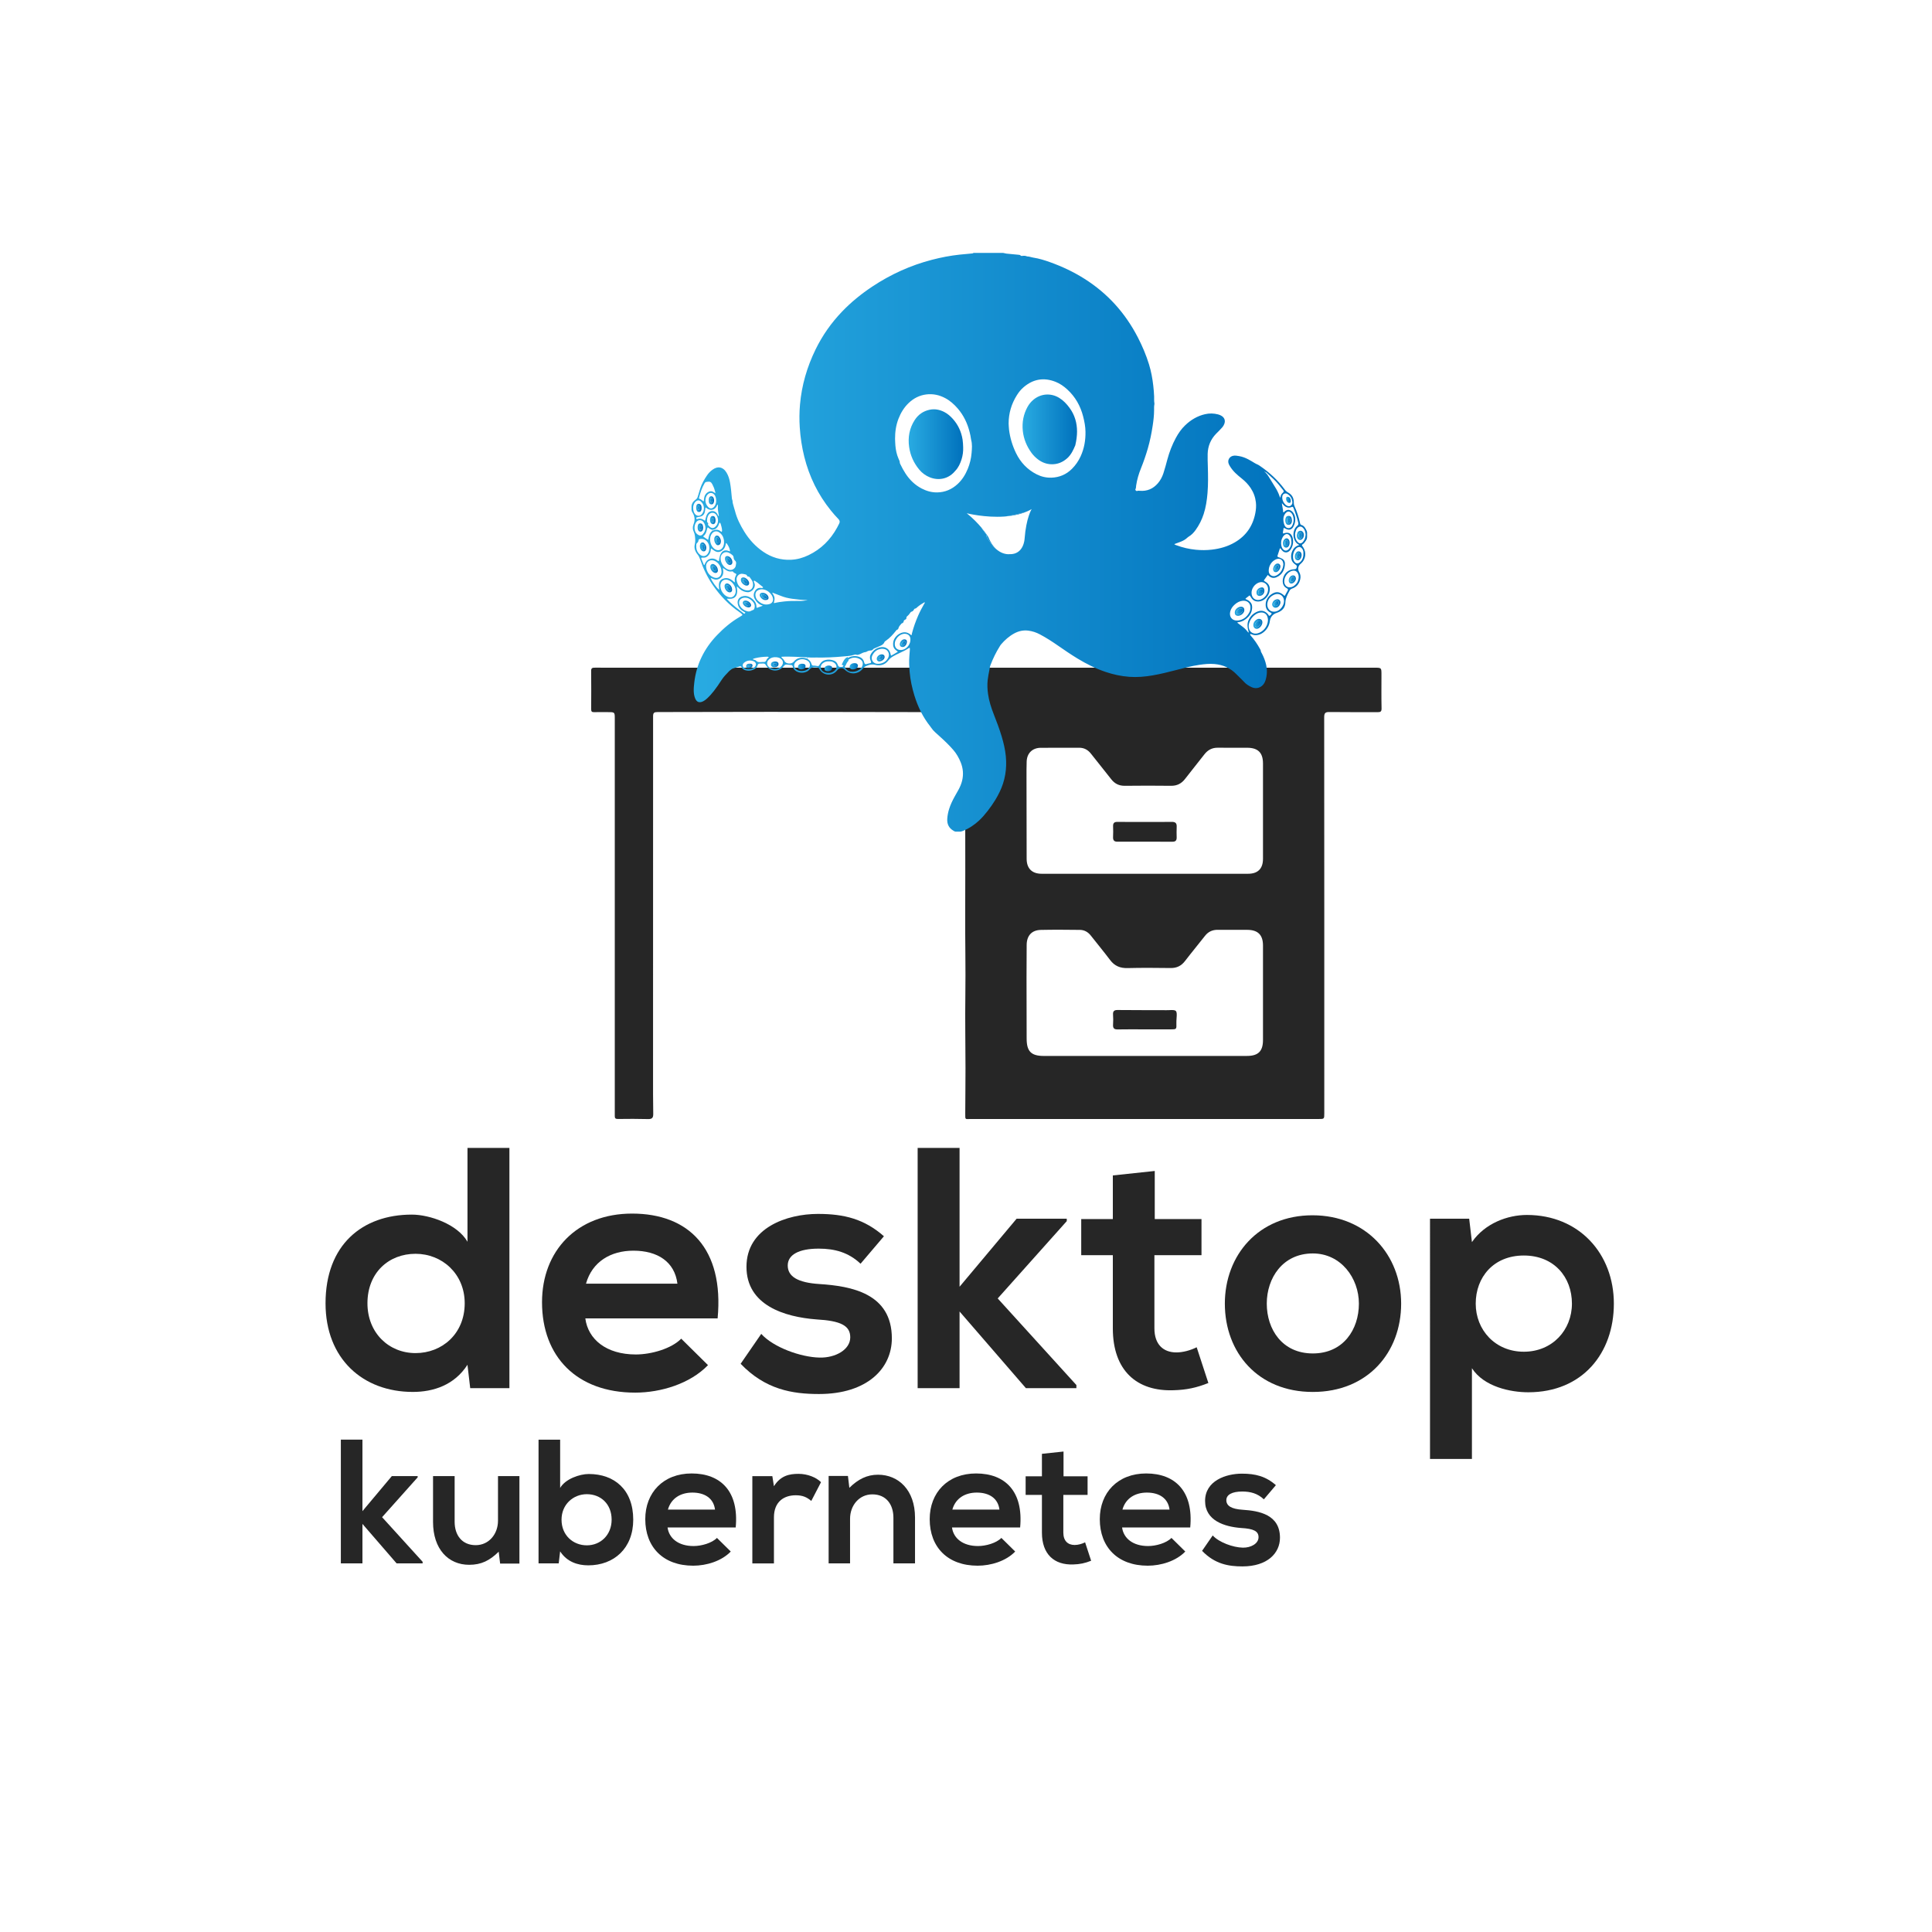 <?xml version="1.0" encoding="utf-8"?>
<!-- Generator: Adobe Illustrator 24.0.1, SVG Export Plug-In . SVG Version: 6.00 Build 0)  -->
<svg version="1.1" id="Layer_1" xmlns="http://www.w3.org/2000/svg" xmlns:xlink="http://www.w3.org/1999/xlink" x="0px" y="0px"
	 viewBox="0 0 1000 1000" style="enable-background:new 0 0 1000 1000;" xml:space="preserve">
<style type="text/css">
	.st0{fill:#262626;}
	.st1{fill:url(#SVGID_1_);}
	.st2{fill:url(#SVGID_2_);}
	.st3{fill:url(#SVGID_3_);}
	.st4{fill:url(#SVGID_4_);}
	.st5{fill:url(#SVGID_5_);}
	.st6{fill:url(#SVGID_6_);}
	.st7{fill:url(#SVGID_7_);}
	.st8{fill:url(#SVGID_8_);}
	.st9{fill:url(#SVGID_9_);}
	.st10{fill:url(#SVGID_10_);}
	.st11{fill:url(#SVGID_11_);}
	.st12{fill:url(#SVGID_12_);}
	.st13{fill:url(#SVGID_13_);}
	.st14{fill:url(#SVGID_14_);}
	.st15{fill:url(#SVGID_15_);}
	.st16{fill:url(#SVGID_16_);}
	.st17{fill:url(#SVGID_17_);}
	.st18{fill:url(#SVGID_18_);}
	.st19{fill:url(#SVGID_19_);}
	.st20{fill:url(#SVGID_20_);}
	.st21{fill:url(#SVGID_21_);}
	.st22{fill:url(#SVGID_22_);}
	.st23{fill:url(#SVGID_23_);}
	.st24{fill:url(#SVGID_24_);}
	.st25{fill:url(#SVGID_25_);}
	.st26{fill:url(#SVGID_26_);}
	.st27{fill:url(#SVGID_27_);}
	.st28{fill:url(#SVGID_28_);}
	.st29{fill:url(#SVGID_29_);}
	.st30{fill:url(#SVGID_30_);}
	.st31{fill:url(#SVGID_31_);}
	.st32{fill:url(#SVGID_32_);}
	.st33{fill:url(#SVGID_33_);}
	.st34{fill:url(#SVGID_34_);}
	.st35{fill:url(#SVGID_35_);}
	.st36{fill:url(#SVGID_36_);}
	.st37{fill:url(#SVGID_37_);}
	.st38{fill:url(#SVGID_38_);}
	.st39{fill:url(#SVGID_39_);}
	.st40{fill:url(#SVGID_40_);}
	.st41{fill:url(#SVGID_41_);}
	.st42{fill:url(#SVGID_42_);}
	.st43{fill:url(#SVGID_43_);}
	.st44{fill:url(#SVGID_44_);}
	.st45{fill:url(#SVGID_45_);}
	.st46{fill:url(#SVGID_46_);}
	.st47{fill:url(#SVGID_47_);}
	.st48{fill:url(#SVGID_48_);}
	.st49{fill:url(#SVGID_49_);}
	.st50{fill:url(#SVGID_50_);}
	.st51{fill:url(#SVGID_51_);}
	.st52{fill:url(#SVGID_52_);}
	.st53{fill:url(#SVGID_53_);}
	.st54{fill:url(#SVGID_54_);}
	.st55{fill:url(#SVGID_55_);}
	.st56{fill:url(#SVGID_56_);}
	.st57{fill:url(#SVGID_57_);}
	.st58{fill:url(#SVGID_58_);}
	.st59{fill:url(#SVGID_59_);}
	.st60{fill:url(#SVGID_60_);}
	.st61{fill:url(#SVGID_61_);}
	.st62{fill:url(#SVGID_62_);}
	.st63{fill:url(#SVGID_63_);}
	.st64{fill:url(#SVGID_64_);}
	.st65{fill:url(#SVGID_65_);}
	.st66{fill:url(#SVGID_66_);}
	.st67{fill:url(#SVGID_67_);}
	.st68{fill:url(#SVGID_68_);}
	.st69{fill:url(#SVGID_69_);}
	.st70{fill:url(#SVGID_70_);}
	.st71{fill:url(#SVGID_71_);}
	.st72{fill:url(#SVGID_72_);}
	.st73{fill:url(#SVGID_73_);}
	.st74{fill:none;stroke:#29ABE2;stroke-width:2;stroke-miterlimit:10;}
</style>
<g>
	<g>
		<path class="st0" d="M263.66,718.51h-20.28l-1.42-12.1c-6.76,10.5-17.61,14.05-28.28,14.05c-25.79,0-45.18-17.08-45.18-45.89
			c0-30.24,19.03-45.89,44.65-45.89c9.25,0,23.66,4.98,28.82,14.05v-48.56h21.7V718.51z M190.19,674.57
			c0,15.3,11.03,25.79,24.9,25.79c13.7,0,25.44-9.96,25.44-25.79c0-15.3-11.74-25.61-25.44-25.61
			C201.22,648.95,190.19,658.74,190.19,674.57z"/>
		<path class="st0" d="M329.11,701.07c8,0,18.5-3.02,23.48-8.18l13.87,13.7c-9.25,9.61-24.37,14.23-37.71,14.23
			c-30.24,0-48.2-18.68-48.2-46.78c0-26.68,18.14-45.89,46.6-45.89c29.35,0,47.67,18.14,44.29,54.25h-68.48
			C304.38,693.25,313.81,701.07,329.11,701.07z M327.86,647.35c-11.74,0-21.35,5.69-24.55,17.08h47.32
			C349.21,653.05,340.32,647.35,327.86,647.35z"/>
		<path class="st0" d="M423.74,646.29c-10.32,0-16.01,3.2-16.01,8.72c0,5.69,5.16,8.89,16.36,9.6c16.54,1.07,37.53,4.8,37.53,28.11
			c0,15.48-12.63,28.82-37.71,28.82c-13.87,0-27.75-2.31-40.56-15.65l10.67-15.48c6.23,6.94,20.46,12.1,30.24,12.27
			c8.18,0.18,15.83-4.09,15.83-10.5c0-6.05-4.98-8.54-17.43-9.25c-16.54-1.25-36.29-7.29-36.29-27.22c0-20.28,20.99-27.39,37-27.39
			c13.7,0,24.01,2.67,34.15,11.56l-12.1,14.23C439.21,648.24,432.1,646.29,423.74,646.29z"/>
		<path class="st0" d="M496.66,666.03l29.53-35.22h25.97v1.24l-35.75,40.02l40.73,44.83v1.6H531l-34.33-39.67v39.67h-21.7V594.17
			h21.7V666.03z"/>
		<path class="st0" d="M597.7,630.99h24.19v18.68h-24.37v37.89c0,8.36,4.63,12.45,11.38,12.45c3.38,0,7.29-1.07,10.5-2.67l6.05,18.5
			c-6.23,2.49-11.38,3.56-17.97,3.74c-19.03,0.71-31.48-10.14-31.48-32.02v-37.89h-16.36v-18.68H576V608.4l21.7-2.31V630.99z"/>
		<path class="st0" d="M725.23,674.75c0,25.26-17.25,45.72-45.71,45.72c-28.46,0-45.54-20.46-45.54-45.72
			c0-25.08,17.43-45.72,45.36-45.72C707.27,629.03,725.23,649.67,725.23,674.75z M655.68,674.75c0,13.34,8,25.79,23.84,25.79
			c15.83,0,23.84-12.45,23.84-25.79c0-13.16-9.25-25.97-23.84-25.97C663.86,648.78,655.68,661.58,655.68,674.75z"/>
		<path class="st0" d="M740.17,630.81h20.28l1.42,12.1c6.76-9.78,18.5-14.05,28.46-14.05c27.04,0,45,20.1,45,45.89
			c0,25.61-16.19,45.89-44.29,45.89c-9.25,0-22.95-2.85-29.17-12.45v46.96h-21.7V630.81z M813.63,674.75c0-13.7-9.25-24.9-24.9-24.9
			c-15.65,0-24.9,11.21-24.9,24.9s10.14,24.9,24.9,24.9C803.49,699.65,813.63,688.44,813.63,674.75z"/>
	</g>
</g>
<g>
	<path class="st0" d="M187.59,782.18l15.21-18.14h13.38v0.64l-18.41,20.61l20.98,23.09v0.82h-13.47l-17.68-20.43v20.43h-11.18
		v-64.04h11.18V782.18z"/>
	<path class="st0" d="M235.32,787.68c0,6.87,3.76,12.09,10.9,12.09c6.87,0,11.54-5.77,11.54-12.64v-23.09h11.09v45.26h-9.99
		l-0.73-6.14c-4.67,4.58-8.98,6.78-15.3,6.78c-10.81,0-18.69-8.15-18.69-22.17v-23.73h11.18V787.68z"/>
	<path class="st0" d="M289.92,770.18c2.66-4.67,10.08-7.24,14.84-7.24c13.19,0,23,8.06,23,23.64c0,14.84-9.99,23.64-23.27,23.64
		c-5.5,0-11.09-1.83-14.57-7.24l-0.73,6.23h-10.44v-64.04h11.18V770.18z M290.65,786.58c0,8.15,6.05,13.28,13.1,13.28
		c7.15,0,12.83-5.41,12.83-13.28c0-8.15-5.68-13.19-12.83-13.19C296.7,773.39,290.65,778.7,290.65,786.58z"/>
	<path class="st0" d="M359,800.23c4.12,0,9.53-1.56,12.09-4.21l7.15,7.05c-4.76,4.95-12.55,7.33-19.42,7.33
		c-15.58,0-24.83-9.62-24.83-24.1c0-13.74,9.35-23.64,24-23.64c15.12,0,24.55,9.35,22.81,27.94h-35.27
		C346.26,796.2,351.12,800.23,359,800.23z M358.36,772.56c-6.05,0-10.99,2.93-12.64,8.79h24.37
		C369.35,775.5,364.77,772.56,358.36,772.56z"/>
	<path class="st0" d="M400.59,769.27c3.48-5.59,8.15-6.41,12.73-6.41c4.67,0,9.16,1.83,11.64,4.31l-5.04,9.71
		c-2.29-1.92-4.4-2.93-8.06-2.93c-5.86,0-11.27,3.12-11.27,11.45v23.82h-11.18v-45.17h10.35L400.59,769.27z"/>
	<path class="st0" d="M462.43,785.57c0-6.87-3.76-12.09-10.9-12.09c-6.87,0-11.54,5.77-11.54,12.64v23.09H428.9v-45.26h9.99
		l0.73,6.14c4.58-4.49,9.16-6.78,14.84-6.78c10.63,0,19.15,7.97,19.15,22.17v23.73h-11.18V785.57z"/>
	<path class="st0" d="M506.22,800.23c4.12,0,9.53-1.56,12.09-4.21l7.15,7.05c-4.76,4.95-12.55,7.33-19.42,7.33
		c-15.58,0-24.83-9.62-24.83-24.1c0-13.74,9.35-23.64,24-23.64c15.12,0,24.55,9.35,22.81,27.94h-35.27
		C493.48,796.2,498.34,800.23,506.22,800.23z M505.58,772.56c-6.05,0-10.99,2.93-12.64,8.79h24.37
		C516.57,775.5,511.99,772.56,505.58,772.56z"/>
	<path class="st0" d="M550.47,764.13h12.46v9.62h-12.55v19.52c0,4.31,2.38,6.41,5.86,6.41c1.74,0,3.76-0.55,5.41-1.37l3.12,9.53
		c-3.21,1.28-5.86,1.83-9.25,1.92c-9.8,0.37-16.22-5.22-16.22-16.49v-19.52h-8.43v-9.62h8.43V752.5l11.18-1.19V764.13z"/>
	<path class="st0" d="M594.26,800.23c4.12,0,9.53-1.56,12.09-4.21l7.15,7.05c-4.76,4.95-12.55,7.33-19.42,7.33
		c-15.58,0-24.83-9.62-24.83-24.1c0-13.74,9.34-23.64,24-23.64c15.12,0,24.55,9.35,22.81,27.94h-35.27
		C581.52,796.2,586.38,800.23,594.26,800.23z M593.62,772.56c-6.05,0-10.99,2.93-12.64,8.79h24.37
		C604.61,775.5,600.03,772.56,593.62,772.56z"/>
	<path class="st0" d="M643,772.01c-5.31,0-8.25,1.65-8.25,4.49c0,2.93,2.66,4.58,8.43,4.95c8.52,0.55,19.33,2.47,19.33,14.48
		c0,7.97-6.5,14.84-19.42,14.84c-7.15,0-14.29-1.19-20.89-8.06l5.5-7.97c3.21,3.57,10.54,6.23,15.57,6.32
		c4.21,0.09,8.15-2.11,8.15-5.41c0-3.12-2.56-4.4-8.98-4.76c-8.52-0.64-18.69-3.76-18.69-14.02c0-10.44,10.81-14.11,19.06-14.11
		c7.05,0,12.37,1.37,17.59,5.96l-6.23,7.33C650.97,773.02,647.3,772.01,643,772.01z"/>
</g>
<path class="st0" d="M715.04,349.19c0-3.59,0-3.59-3.58-3.59c-66.84,0-133.68,0-200.52,0c-66.27,0-132.55,0-198.82,0
	c-1.56,0-3.11-0.06-4.67-0.01c-0.92,0.03-1.48,0.37-1.47,1.56c0.07,6.67,0.05,13.34,0.01,20c-0.01,1.14,0.4,1.49,1.48,1.46
	c2.41-0.05,4.82-0.01,7.24-0.01c3.5,0,3.5,0,3.5,3.45c0,67.83,0,135.67,0,203.5c0,0.71,0.02,1.42,0,2.13
	c-0.03,1.16,0.43,1.52,1.65,1.5c5.18-0.07,10.36-0.09,15.53,0.05c2.03,0.05,2.76-0.57,2.73-2.65c-0.12-6.67-0.1-13.34-0.1-20.01
	c0.02-61.94,0.05-123.89,0.02-185.83c0-1.83,0.56-2.18,2.27-2.18c19.57,0.01,39.15-0.11,58.72-0.1c29.52,0.01,59.03,0.09,88.55,0.14
	c3.33,0.01,6.66,0.06,9.99-0.04c1.52-0.05,2.08,0.3,2.07,1.97c-0.05,7.23,0.1,14.47,0.1,21.7c-0.01,11.99-0.11,23.98-0.13,35.97
	c-0.02,14.47,0.08,28.94-0.02,43.41c-0.1,14.61,0.29,29.22,0.07,43.83c-0.18,12.48,0.07,24.97,0.08,37.46
	c0,7.79-0.1,15.59-0.13,23.38c-0.02,3.58-0.12,2.91,2.98,2.91c59.96,0.01,119.92,0.01,179.87,0.01c2.99,0,2.99,0,2.99-2.97
	c0-68.33,0.01-136.66-0.05-204.99c0-2.23,0.63-2.72,2.74-2.69c8.29,0.12,16.59,0.02,24.89,0.07c1.5,0.01,2.1-0.27,2.06-1.98
	C714.96,360.82,715.04,355,715.04,349.19z M645.41,546.55c-17.59,0.02-35.18,0.01-52.77,0.01c-17.45,0-34.89,0-52.34,0
	c-6.58,0-8.9-2.36-8.91-8.99c-0.02-10.5-0.06-20.99-0.06-31.49c0-5.65,0.04-11.3,0.07-16.95c0.02-4.8,2.6-7.71,7.34-7.81
	c6.73-0.15,13.48-0.08,20.21-0.01c2.31,0.02,4.2,1.09,5.65,2.94c3.33,4.23,6.77,8.38,10.01,12.68c2.3,3.04,5.17,4.24,8.97,4.15
	c7.44-0.19,14.89-0.12,22.34-0.03c3.18,0.04,5.53-1.13,7.46-3.65c3.36-4.39,6.91-8.63,10.31-12.99c1.71-2.19,3.88-3.16,6.62-3.14
	c5.11,0.04,10.21-0.01,15.32,0.02c5.48,0.03,8.09,2.64,8.09,8.08c0.01,16.31,0,32.62,0,48.94
	C653.72,544.09,651.28,546.55,645.41,546.55z M653.72,444.53c0,5.1-2.66,7.73-7.72,7.73c-17.81,0-35.61,0-53.42,0
	c-17.81,0-35.61,0-53.42,0c-5,0-7.76-2.74-7.77-7.75c-0.03-14.03-0.05-28.07-0.07-42.1c0-2.73-0.01-5.46,0.08-8.19
	c0.13-4.35,2.95-7.13,7.3-7.16c6.6-0.05,13.2,0.02,19.79-0.03c2.63-0.02,4.6,1.05,6.2,3.09c3.45,4.41,7,8.74,10.44,13.16
	c1.83,2.36,4.08,3.49,7.12,3.45c7.94-0.1,15.89-0.09,23.84,0c3.11,0.04,5.43-1.14,7.3-3.57c3.29-4.26,6.69-8.44,10-12.7
	c1.77-2.28,3.99-3.47,6.93-3.44c5.11,0.06,10.22-0.01,15.32,0.02c5.52,0.04,8.07,2.58,8.08,8.1
	C653.73,411.61,653.73,428.07,653.72,444.53z"/>
<path class="st0" d="M606.39,425.4c-4.6,0.1-9.21,0.03-13.81,0.03c-4.74,0-9.49,0.04-14.23-0.02c-1.66-0.02-2.29,0.67-2.22,2.3
	c0.08,1.83,0.07,3.68-0.01,5.51c-0.07,1.56,0.45,2.44,2.13,2.44c9.56-0.01,19.11-0.02,28.67,0.01c1.58,0.01,2.15-0.72,2.12-2.2
	c-0.04-1.84-0.08-3.69,0.01-5.52C609.15,425.98,608.3,425.36,606.39,425.4z"/>
<path class="st0" d="M604.76,522.86c-0.35,0.02-0.71,0.01-1.06,0.01c-8.43-0.02-16.87-0.02-25.3-0.09c-1.75-0.01-2.41,0.66-2.29,2.4
	c0.12,1.69,0.12,3.4,0.01,5.08c-0.11,1.75,0.36,2.62,2.34,2.57c4.68-0.1,9.36-0.03,14.03-0.03c4.47,0,8.93,0,13.4,0
	c3.11,0,3.1,0,3.01-3.21c-0.02-0.78,0.02-1.56,0.08-2.33C609.31,522.83,609.11,522.62,604.76,522.86z"/>
<g>
	<g>
		<linearGradient id="SVGID_1_" gradientUnits="userSpaceOnUse" x1="655.002" y1="244.415" x2="655.018" y2="244.415">
			<stop  offset="0" style="stop-color:#29ABE2"/>
			<stop  offset="1" style="stop-color:#0071BC"/>
		</linearGradient>
		<path class="st1" d="M655,244.42l0.02-0.02C655.01,244.41,655.01,244.42,655,244.42z"/>
		<linearGradient id="SVGID_2_" gradientUnits="userSpaceOnUse" x1="654.955" y1="244.452" x2="654.997" y2="244.452">
			<stop  offset="0" style="stop-color:#29ABE2"/>
			<stop  offset="1" style="stop-color:#0071BC"/>
		</linearGradient>
		<path class="st2" d="M654.95,244.47l0.04-0.04C654.98,244.45,654.96,244.47,654.95,244.47z"/>
		<linearGradient id="SVGID_3_" gradientUnits="userSpaceOnUse" x1="418.691" y1="340.269" x2="419.518" y2="340.269">
			<stop  offset="0" style="stop-color:#29ABE2"/>
			<stop  offset="1" style="stop-color:#0071BC"/>
		</linearGradient>
		<path class="st3" d="M419.52,340.33c-0.27-0.12-0.55-0.12-0.83-0.11c0.09,0,0.18,0.01,0.27,0.01
			C419.15,340.24,419.33,340.29,419.52,340.33z"/>
		<linearGradient id="SVGID_4_" gradientUnits="userSpaceOnUse" x1="647.213" y1="314.356" x2="647.213" y2="314.356">
			<stop  offset="0" style="stop-color:#29ABE2"/>
			<stop  offset="1" style="stop-color:#0071BC"/>
		</linearGradient>
		<path class="st4" d="M647.21,314.36C647.21,314.36,647.21,314.35,647.21,314.36C647.21,314.36,647.21,314.36,647.21,314.36z"/>
		<linearGradient id="SVGID_5_" gradientUnits="userSpaceOnUse" x1="471.217" y1="330.914" x2="471.218" y2="330.914">
			<stop  offset="0" style="stop-color:#29ABE2"/>
			<stop  offset="1" style="stop-color:#0071BC"/>
		</linearGradient>
		<path class="st5" d="M471.22,330.92c0,0,0-0.01,0-0.01C471.22,330.92,471.22,330.92,471.22,330.92z"/>
		<linearGradient id="SVGID_6_" gradientUnits="userSpaceOnUse" x1="419.518" y1="340.325" x2="419.518" y2="340.325">
			<stop  offset="0" style="stop-color:#29ABE2"/>
			<stop  offset="1" style="stop-color:#0071BC"/>
		</linearGradient>
		<polygon class="st6" points="419.52,340.33 419.52,340.33 419.52,340.33 		"/>
		<linearGradient id="SVGID_7_" gradientUnits="userSpaceOnUse" x1="417.733" y1="340.637" x2="419.518" y2="340.637">
			<stop  offset="0" style="stop-color:#29ABE2"/>
			<stop  offset="1" style="stop-color:#0071BC"/>
		</linearGradient>
		<path class="st7" d="M418.43,340.35c0.36-0.02,0.73-0.02,1.09-0.02c0,0,0,0,0,0c-0.18-0.03-0.37-0.09-0.55-0.09
			c-0.09,0-0.18-0.01-0.27-0.01c-0.13,0.01-0.25,0.02-0.37,0.02c-0.76,0.04-0.71,0.38-0.24,0.81
			C417.9,340.4,417.9,340.37,418.43,340.35z"/>
		<linearGradient id="SVGID_8_" gradientUnits="userSpaceOnUse" x1="368.413" y1="274.47" x2="368.733" y2="274.47">
			<stop  offset="0" style="stop-color:#29ABE2"/>
			<stop  offset="1" style="stop-color:#0071BC"/>
		</linearGradient>
		<path class="st8" d="M368.41,274.2c0.09,0.18,0.18,0.37,0.26,0.55C368.85,274.44,368.59,274.34,368.41,274.2z"/>
		<linearGradient id="SVGID_9_" gradientUnits="userSpaceOnUse" x1="654.433" y1="244.26" x2="655.025" y2="244.26">
			<stop  offset="0" style="stop-color:#29ABE2"/>
			<stop  offset="1" style="stop-color:#0071BC"/>
		</linearGradient>
		<path class="st9" d="M654.52,244.2c0.14,0.11,0.23,0.28,0.43,0.28l0.01-0.01c0.01-0.01,0.03-0.03,0.04-0.04l0.01-0.01
			c0.01-0.01,0.01-0.01,0.02-0.02l0.01-0.01c0,0,0,0,0,0c-0.03-0.21-0.24-0.24-0.37-0.35c-0.04-0.03-0.13-0.01-0.19,0.02
			C654.4,244.1,654.44,244.14,654.52,244.2z"/>
		<linearGradient id="SVGID_10_" gradientUnits="userSpaceOnUse" x1="655.018" y1="244.404" x2="655.023" y2="244.404">
			<stop  offset="0" style="stop-color:#29ABE2"/>
			<stop  offset="1" style="stop-color:#0071BC"/>
		</linearGradient>
		<path class="st10" d="M655.02,244.4L655.02,244.4C655.02,244.4,655.02,244.4,655.02,244.4z"/>
		<linearGradient id="SVGID_11_" gradientUnits="userSpaceOnUse" x1="654.997" y1="244.427" x2="655.002" y2="244.427">
			<stop  offset="0" style="stop-color:#29ABE2"/>
			<stop  offset="1" style="stop-color:#0071BC"/>
		</linearGradient>
		<path class="st11" d="M655,244.43C655,244.43,655,244.43,655,244.43L655,244.43z"/>
		<linearGradient id="SVGID_12_" gradientUnits="userSpaceOnUse" x1="654.949" y1="244.478" x2="654.955" y2="244.478">
			<stop  offset="0" style="stop-color:#29ABE2"/>
			<stop  offset="1" style="stop-color:#0071BC"/>
		</linearGradient>
		<path class="st12" d="M654.95,244.48C654.95,244.48,654.95,244.48,654.95,244.48L654.95,244.48z"/>
		<linearGradient id="SVGID_13_" gradientUnits="userSpaceOnUse" x1="439.761" y1="344.863" x2="444.062" y2="344.863">
			<stop  offset="0" style="stop-color:#29ABE2"/>
			<stop  offset="1" style="stop-color:#0071BC"/>
		</linearGradient>
		<path class="st13" d="M440.84,346.4c0.22,0.05,0.45,0.07,0.64,0.09c0.89-0.07,1.68-0.27,2.24-0.98c0.71-0.9,0.26-2.05-0.85-2.23
			c-0.45-0.07-0.91-0.07-1.35,0.04c-0.61,0.14-1.13,0.43-1.48,0.96C439.45,345.14,439.84,346.16,440.84,346.4z"/>
		<linearGradient id="SVGID_14_" gradientUnits="userSpaceOnUse" x1="648.71" y1="322.892" x2="653.409" y2="322.892">
			<stop  offset="0" style="stop-color:#29ABE2"/>
			<stop  offset="1" style="stop-color:#0071BC"/>
		</linearGradient>
		<path class="st14" d="M651.78,320.32c-0.39-0.02-0.77,0.03-1.11,0.22c-1.22,0.68-1.9,1.71-1.96,3c0.03,1.42,1.15,2.24,2.35,1.85
			c1.3-0.42,2.45-2.12,2.34-3.47C653.33,320.96,652.72,320.37,651.78,320.32z M650.9,324.45c-0.78,0.29-1.51-0.3-1.33-1.11
			c0.21-0.93,0.73-1.65,1.63-2.04c0.72-0.31,1.28,0.07,1.29,0.87C652.49,323.1,651.78,324.13,650.9,324.45z"/>
		<linearGradient id="SVGID_15_" gradientUnits="userSpaceOnUse" x1="639.109" y1="316.39" x2="644.069" y2="316.39">
			<stop  offset="0" style="stop-color:#29ABE2"/>
			<stop  offset="1" style="stop-color:#0071BC"/>
		</linearGradient>
		<path class="st15" d="M641.19,318.73c1.15-0.22,2.01-0.84,2.59-1.85c0.2-0.34,0.28-0.7,0.28-1.09c0.02-1.1-0.64-1.77-1.76-1.76
			c-1.24,0-2.66,1.01-3.07,2.19c-0.16,0.48-0.17,0.97-0.05,1.46c0.12,0.47,0.41,0.8,0.88,0.96
			C640.44,318.74,640.81,318.8,641.19,318.73z M640.05,317.06c-0.01-1.21,1.37-2.36,2.55-2.12c0.45,0.09,0.73,0.57,0.63,1.04
			c-0.22,0.98-1.51,1.98-2.52,1.96C640.29,317.94,640.05,317.62,640.05,317.06z"/>
		<linearGradient id="SVGID_16_" gradientUnits="userSpaceOnUse" x1="650.329" y1="306.242" x2="654.452" y2="306.242">
			<stop  offset="0" style="stop-color:#29ABE2"/>
			<stop  offset="1" style="stop-color:#0071BC"/>
		</linearGradient>
		<path class="st16" d="M652.21,308.44c1.78-0.25,2.68-2.13,2.03-3.73c-0.19-0.46-0.58-0.69-1.08-0.69
			c-0.74,0.07-1.41,0.29-1.97,0.8c-0.63,0.57-0.93,1.27-0.85,2.13C650.45,308,651.17,308.59,652.21,308.44z M651.27,306.55
			c0-0.97,0.57-1.59,1.52-1.65c0.48-0.03,0.81,0.23,0.87,0.7c0.12,0.96-0.52,1.83-1.46,2c-0.56,0.1-0.86-0.13-0.92-0.71
			C651.26,306.78,651.27,306.66,651.27,306.55z"/>
		<linearGradient id="SVGID_17_" gradientUnits="userSpaceOnUse" x1="658.464" y1="312.37" x2="662.752" y2="312.37">
			<stop  offset="0" style="stop-color:#29ABE2"/>
			<stop  offset="1" style="stop-color:#0071BC"/>
		</linearGradient>
		<path class="st17" d="M660.78,310.2c-1.14,0.23-1.91,0.92-2.23,2.05c-0.21,0.72-0.05,1.38,0.5,1.88c0.56,0.52,1.25,0.54,1.93,0.3
			c0.96-0.34,1.77-1.56,1.77-2.6C662.74,310.71,661.9,309.98,660.78,310.2z M660.2,313.62c-0.39,0.01-0.65-0.16-0.76-0.54
			c-0.05-0.18-0.09-0.38-0.05-0.55c0.19-0.74,0.65-1.27,1.39-1.5c0.6-0.18,1.05,0.17,1.06,0.8
			C661.86,312.83,661.14,313.6,660.2,313.62z"/>
		<linearGradient id="SVGID_18_" gradientUnits="userSpaceOnUse" x1="367.655" y1="294.237" x2="371.585" y2="294.237">
			<stop  offset="0" style="stop-color:#29ABE2"/>
			<stop  offset="1" style="stop-color:#0071BC"/>
		</linearGradient>
		<path class="st18" d="M371.58,295.12c-0.11-1.33-0.77-2.36-1.95-3.02c-0.29-0.16-0.63-0.25-0.99-0.16
			c-0.68,0.17-0.99,0.6-0.99,1.45c0,1.22,0.91,2.6,2.03,3.06C370.72,296.87,371.67,296.24,371.58,295.12z M370.08,295.54
			c-0.39-0.08-0.69-0.29-0.93-0.59c-0.35-0.42-0.52-0.91-0.63-1.43c-0.08-0.39,0.32-0.74,0.7-0.64c0.33,0.09,0.62,0.27,0.84,0.54
			c0.4,0.48,0.57,1.05,0.61,1.51C370.67,295.44,370.44,295.61,370.08,295.54z"/>
		<linearGradient id="SVGID_19_" gradientUnits="userSpaceOnUse" x1="453.797" y1="340.517" x2="457.89" y2="340.517">
			<stop  offset="0" style="stop-color:#29ABE2"/>
			<stop  offset="1" style="stop-color:#0071BC"/>
		</linearGradient>
		<path class="st19" d="M456.91,338.74c-1.24-0.36-2.92,0.74-3.1,2.02c-0.11,0.82,0.37,1.52,1.09,1.6c1.04,0.11,2.38-0.65,2.82-1.61
			c0.11-0.25,0.18-0.5,0.16-0.75C457.87,339.34,457.53,338.92,456.91,338.74z M456.99,340.19c-0.16,0.71-0.8,1.22-1.56,1.25
			c-0.49,0.02-0.77-0.35-0.61-0.82c0.24-0.74,1.01-1.18,1.8-1.03C456.87,339.65,457.05,339.92,456.99,340.19z"/>
		<linearGradient id="SVGID_20_" gradientUnits="userSpaceOnUse" x1="375.029" y1="304.281" x2="378.947" y2="304.281">
			<stop  offset="0" style="stop-color:#29ABE2"/>
			<stop  offset="1" style="stop-color:#0071BC"/>
		</linearGradient>
		<path class="st20" d="M378.94,305.12c-0.08-1.3-0.72-2.33-1.87-2.95c-1.02-0.56-2.08,0.06-2.04,1.24
			c-0.02,1.18,0.87,2.58,1.92,3.03C378.07,306.92,379.02,306.32,378.94,305.12z M377.57,305.76c-0.98-0.26-1.64-1.17-1.61-2.27
			c0.01-0.07,0.02-0.18,0.04-0.29c0.05-0.23,0.28-0.36,0.52-0.29c0.49,0.15,0.89,0.44,1.15,0.89c0.29,0.5,0.48,1.04,0.4,1.63
			C378.03,305.68,377.81,305.83,377.57,305.76z"/>
		<linearGradient id="SVGID_21_" gradientUnits="userSpaceOnUse" x1="393.23" y1="308.711" x2="397.789" y2="308.711">
			<stop  offset="0" style="stop-color:#29ABE2"/>
			<stop  offset="1" style="stop-color:#0071BC"/>
		</linearGradient>
		<path class="st21" d="M393.23,308.04c0.01,0.31,0.08,0.61,0.25,0.86c0.67,1.06,1.63,1.65,2.42,1.7c1.87,0.06,2.12-0.81,1.75-1.85
			c-0.37-1.04-1.86-2.18-3.43-1.9C393.57,306.97,393.22,307.39,393.23,308.04z M394.57,307.59c0.92-0.03,2.08,0.77,2.38,1.64
			c0.1,0.3-0.11,0.62-0.44,0.64c-0.94,0.06-2.08-0.73-2.35-1.63C394.05,307.91,394.24,307.6,394.57,307.59z"/>
		<linearGradient id="SVGID_22_" gradientUnits="userSpaceOnUse" x1="369.683" y1="279.705" x2="373.122" y2="279.705">
			<stop  offset="0" style="stop-color:#29ABE2"/>
			<stop  offset="1" style="stop-color:#0071BC"/>
		</linearGradient>
		<path class="st22" d="M371.03,277.19c-0.33-0.02-0.63,0.14-0.86,0.41c-0.25,0.3-0.41,0.64-0.46,1.02c-0.15,1.2,0.2,2.25,0.97,3.16
			c0.41,0.48,0.98,0.55,1.55,0.26c0.4-0.2,0.63-0.54,0.75-0.96c0.37-1.33-0.03-2.46-0.9-3.46
			C371.82,277.33,371.46,277.2,371.03,277.19z M372.11,280.96c-0.06,0.2-0.24,0.28-0.46,0.24c-0.5-0.1-0.81-0.43-0.91-0.91
			c-0.08-0.37-0.09-0.75-0.11-0.99c0-0.22,0-0.3,0-0.38c0.01-0.26-0.02-0.54,0.26-0.71c0.22-0.13,0.67,0.01,0.88,0.34
			C372.24,279.31,372.37,280.12,372.11,280.96z"/>
		<linearGradient id="SVGID_23_" gradientUnits="userSpaceOnUse" x1="375.25" y1="290.125" x2="379.081" y2="290.125">
			<stop  offset="0" style="stop-color:#29ABE2"/>
			<stop  offset="1" style="stop-color:#0071BC"/>
		</linearGradient>
		<path class="st23" d="M375.26,289.25c0.01,1.11,0.87,2.5,1.81,3c0.75,0.4,1.89,0.18,2-1.07c0.11-1.22-0.74-2.74-1.95-3.22
			C376.16,287.58,375.16,287.88,375.26,289.25z M376.65,288.73c0.86,0.3,1.5,1.19,1.5,2.15c-0.02,0.09-0.03,0.25-0.09,0.39
			c-0.08,0.2-0.22,0.3-0.45,0.23c-0.33-0.1-0.64-0.24-0.88-0.5c-0.46-0.49-0.68-1.09-0.74-1.75
			C375.96,288.84,376.28,288.6,376.65,288.73z"/>
		<linearGradient id="SVGID_24_" gradientUnits="userSpaceOnUse" x1="465.719" y1="332.905" x2="469.427" y2="332.905">
			<stop  offset="0" style="stop-color:#29ABE2"/>
			<stop  offset="1" style="stop-color:#0071BC"/>
		</linearGradient>
		<path class="st24" d="M468.17,330.9c-0.11,0-0.23,0-0.34,0.02c-1.16,0.16-2.29,1.71-2.09,2.86c0.13,0.73,0.59,1.1,1.34,1.12
			c0.62,0.02,1.11-0.24,1.51-0.67c0.51-0.54,0.78-1.2,0.82-1.92C469.52,331.36,468.93,330.92,468.17,330.9z M468.65,332.34
			c-0.05,0.77-0.68,1.54-1.41,1.73c-0.25,0.07-0.55-0.12-0.6-0.37c-0.16-0.86,0.68-1.89,1.53-1.88
			C468.44,331.83,468.67,332.08,468.65,332.34z"/>
		<linearGradient id="SVGID_25_" gradientUnits="userSpaceOnUse" x1="658.96" y1="293.919" x2="662.751" y2="293.919">
			<stop  offset="0" style="stop-color:#29ABE2"/>
			<stop  offset="1" style="stop-color:#0071BC"/>
		</linearGradient>
		<path class="st25" d="M660.47,296.16c0.05-0.01,0.2-0.03,0.34-0.08c1.05-0.36,2.05-1.98,1.93-3.1c-0.11-0.98-1.09-1.57-2.01-1.2
			c-1.17,0.46-2.03,2.19-1.69,3.39C659.23,295.85,659.68,296.19,660.47,296.16z M661.14,292.6c0.3-0.09,0.61,0.12,0.67,0.43
			c0.12,0.72-0.32,1.69-0.94,2.04c-0.26,0.15-0.54,0.3-0.84,0.1c-0.25-0.17-0.26-0.44-0.28-0.71
			C659.75,293.63,660.36,292.82,661.14,292.6z"/>
		<linearGradient id="SVGID_26_" gradientUnits="userSpaceOnUse" x1="667.051" y1="299.938" x2="670.763" y2="299.938">
			<stop  offset="0" style="stop-color:#29ABE2"/>
			<stop  offset="1" style="stop-color:#0071BC"/>
		</linearGradient>
		<path class="st26" d="M669.23,297.8c-0.28-0.01-0.57,0.1-0.84,0.24c-1.05,0.55-1.61,2.03-1.22,3.15c0.26,0.75,0.99,1.08,1.75,0.78
			c0.82-0.32,1.36-0.94,1.69-1.75c0.2-0.48,0.19-0.96,0.01-1.44C670.4,298.13,669.93,297.79,669.23,297.8z M668.56,301.15
			c-0.29,0.06-0.63-0.15-0.71-0.44c-0.2-0.71,0.27-1.68,0.97-1.99c0.61-0.28,1.05,0.01,1.07,0.69
			C669.92,300.28,669.36,301,668.56,301.15z"/>
		<linearGradient id="SVGID_27_" gradientUnits="userSpaceOnUse" x1="362.263" y1="283.072" x2="365.575" y2="283.072">
			<stop  offset="0" style="stop-color:#29ABE2"/>
			<stop  offset="1" style="stop-color:#0071BC"/>
		</linearGradient>
		<path class="st27" d="M365.44,284.41c0.38-1.33-0.06-2.39-0.97-3.31c-0.59-0.6-1.52-0.43-1.92,0.31c-0.22,0.41-0.3,0.86-0.28,1.32
			c0,0.11-0.01,0.23,0,0.34c0.1,0.78,0.4,1.46,1.01,1.98C363.92,285.6,365.11,285.59,365.44,284.41z M363.69,284.31
			c-0.13-0.13-0.25-0.29-0.32-0.45c-0.23-0.57-0.25-1.18-0.15-1.78c0.05-0.28,0.32-0.41,0.61-0.33c0.35,0.11,0.59,0.34,0.7,0.68
			c0.12,0.36,0.2,0.73,0.19,1.11c-0.01,0.15,0,0.31-0.03,0.45c-0.05,0.22-0.11,0.45-0.37,0.51
			C364.07,284.56,363.85,284.47,363.69,284.31z"/>
		<linearGradient id="SVGID_28_" gradientUnits="userSpaceOnUse" x1="384.456" y1="312.626" x2="388.753" y2="312.626">
			<stop  offset="0" style="stop-color:#29ABE2"/>
			<stop  offset="1" style="stop-color:#0071BC"/>
		</linearGradient>
		<path class="st28" d="M388.32,312.14c-0.51-0.65-1.18-1.06-1.98-1.25c-0.34-0.08-0.68-0.07-1.01,0.02c-0.65,0.17-1,0.73-0.83,1.39
			c0.05,0.22,0.14,0.44,0.26,0.62c0.61,0.91,1.49,1.37,2.54,1.49c1.21,0.03,1.78-0.83,1.26-1.88
			C388.49,312.4,388.42,312.26,388.32,312.14z M387.8,313.42c-0.12,0.16-0.31,0.19-0.42,0.18c-0.97-0.09-1.7-0.66-1.96-1.45
			c-0.07-0.21,0.12-0.49,0.34-0.48c0.88,0.06,1.6,0.42,2.05,1.21C387.91,313.05,387.92,313.26,387.8,313.42z"/>
		<linearGradient id="SVGID_29_" gradientUnits="userSpaceOnUse" x1="399.039" y1="343.866" x2="402.979" y2="343.866">
			<stop  offset="0" style="stop-color:#29ABE2"/>
			<stop  offset="1" style="stop-color:#0071BC"/>
		</linearGradient>
		<path class="st29" d="M401.99,342.47c-0.75-0.22-1.5-0.14-2.2,0.21c-0.56,0.28-0.81,0.84-0.74,1.53c0.06,0.62,0.49,0.92,1.01,1.08
			c0.25,0.08,0.52,0.07,0.59,0.08c0.74,0.01,1.25-0.11,1.7-0.41c0.53-0.36,0.69-0.89,0.6-1.49
			C402.88,342.92,402.49,342.62,401.99,342.47z M401.61,344.34c-0.35,0.2-0.73,0.17-1.1,0.12c-0.24-0.03-0.41-0.18-0.46-0.43
			c-0.05-0.24,0.12-0.56,0.37-0.63c0.25-0.07,0.51-0.1,0.64-0.12c0.22,0.01,0.29,0.01,0.37,0.02c0.35,0.03,0.6,0.2,0.6,0.4
			C402.01,343.99,401.85,344.2,401.61,344.34z"/>
		<linearGradient id="SVGID_30_" gradientUnits="userSpaceOnUse" x1="413.049" y1="344.991" x2="416.97" y2="344.991">
			<stop  offset="0" style="stop-color:#29ABE2"/>
			<stop  offset="1" style="stop-color:#0071BC"/>
		</linearGradient>
		<path class="st30" d="M415.89,343.61c-0.26-0.06-0.53-0.05-0.79-0.07c-0.43,0-0.84,0.07-1.22,0.26c-0.6,0.3-0.92,0.93-0.82,1.61
			c0.08,0.54,0.39,0.81,1.11,0.97c0.11,0.02,0.22,0.06,0.33,0.07c0.62,0.05,1.22-0.06,1.76-0.36c0.56-0.31,0.78-0.88,0.67-1.57
			C416.84,343.93,416.4,343.72,415.89,343.61z"/>
		<linearGradient id="SVGID_31_" gradientUnits="userSpaceOnUse" x1="426.768" y1="345.941" x2="430.695" y2="345.941">
			<stop  offset="0" style="stop-color:#29ABE2"/>
			<stop  offset="1" style="stop-color:#0071BC"/>
		</linearGradient>
		<path class="st31" d="M430.13,344.73c-0.94-0.41-1.87-0.34-2.74,0.17c-0.55,0.33-0.68,0.9-0.6,1.5c0.08,0.59,0.52,0.81,1.03,0.93
			c0.22,0.05,0.45,0.06,0.68,0.08c0.39,0.01,0.76-0.07,1.13-0.19c0.77-0.26,1.14-0.87,1.06-1.68
			C430.65,345.17,430.46,344.88,430.13,344.73z"/>
		<linearGradient id="SVGID_32_" gradientUnits="userSpaceOnUse" x1="367.509" y1="269.193" x2="370.376" y2="269.193">
			<stop  offset="0" style="stop-color:#29ABE2"/>
			<stop  offset="1" style="stop-color:#0071BC"/>
		</linearGradient>
		<path class="st32" d="M368.28,271.03c0.8,0.56,1.71,0.24,1.96-0.68c0.22-0.83,0.17-1.65-0.14-2.45c-0.23-0.6-0.6-0.83-1.23-0.82
			c-0.55,0.01-0.92,0.26-1.12,0.8c-0.29,0.77-0.33,1.55-0.06,2.34C367.8,270.56,367.99,270.83,368.28,271.03z M368.45,268.8
			c0.01-0.14,0.06-0.3,0.13-0.43c0.1-0.18,0.28-0.27,0.47-0.26c0.22,0.01,0.33,0.18,0.34,0.39c0.02,0.26,0,0.53,0,0.8
			c0.01,0,0.02,0,0.02,0c-0.01,0.19-0.01,0.38-0.04,0.57c-0.03,0.21-0.16,0.35-0.37,0.36c-0.21,0.01-0.35-0.12-0.44-0.3
			C368.39,269.56,368.44,269.18,368.45,268.8z"/>
		<linearGradient id="SVGID_33_" gradientUnits="userSpaceOnUse" x1="361.072" y1="273.044" x2="363.945" y2="273.044">
			<stop  offset="0" style="stop-color:#29ABE2"/>
			<stop  offset="1" style="stop-color:#0071BC"/>
		</linearGradient>
		<path class="st33" d="M361.53,274.69c0.51,0.69,1.57,0.65,2.04-0.06c0.31-0.46,0.33-1,0.38-1.54c-0.07-0.51-0.07-1.05-0.34-1.53
			c-0.27-0.49-0.7-0.68-1.23-0.66c-0.55,0.02-0.92,0.3-1.1,0.83c-0.24,0.74-0.26,1.49-0.09,2.25
			C361.25,274.23,361.37,274.48,361.53,274.69z M362.1,272.18c0.07-0.13,0.17-0.25,0.35-0.26c0.16-0.01,0.33,0.04,0.4,0.18
			c0.34,0.6,0.36,1.23,0.17,1.88c-0.09,0.31-0.51,0.39-0.75,0.15c-0.1-0.1-0.21-0.24-0.24-0.37c-0.05-0.22-0.05-0.45-0.06-0.58
			C361.99,272.77,361.94,272.45,362.1,272.18z"/>
		<linearGradient id="SVGID_34_" gradientUnits="userSpaceOnUse" x1="366.84" y1="258.966" x2="369.622" y2="258.966">
			<stop  offset="0" style="stop-color:#29ABE2"/>
			<stop  offset="1" style="stop-color:#0071BC"/>
		</linearGradient>
		<path class="st34" d="M368.06,256.86c-0.55,0.03-0.89,0.36-1.06,0.88c-0.14,0.41-0.16,0.82-0.14,1.34
			c-0.04,0.36,0.01,0.81,0.18,1.24c0.21,0.53,0.66,0.71,1.17,0.75c0.5,0.03,0.89-0.19,1.1-0.65c0.44-0.96,0.43-1.91-0.04-2.85
			C369.02,257.08,368.59,256.83,368.06,256.86z M368.31,260.23c-0.85-0.85-0.95-1.39-0.45-2.22c0.07-0.12,0.17-0.26,0.35-0.23
			c0.16,0.03,0.25,0.15,0.33,0.28C368.95,258.8,368.85,259.49,368.31,260.23z"/>
		<linearGradient id="SVGID_35_" gradientUnits="userSpaceOnUse" x1="360.342" y1="262.883" x2="363.142" y2="262.883">
			<stop  offset="0" style="stop-color:#29ABE2"/>
			<stop  offset="1" style="stop-color:#0071BC"/>
		</linearGradient>
		<path class="st35" d="M361.76,265.01c0.55,0.01,0.93-0.26,1.16-0.76c0.18-0.39,0.25-0.79,0.21-1.22c0-0.23,0.03-0.46-0.01-0.68
			c-0.05-0.3-0.13-0.6-0.26-0.87c-0.25-0.51-0.88-0.8-1.44-0.71c-0.56,0.09-0.86,0.47-0.96,0.99c-0.17,0.83-0.2,1.66,0.15,2.46
			C360.83,264.73,361.22,264.99,361.76,265.01z M361.27,262.09c0.09-0.19,0.25-0.27,0.46-0.26c0.21,0.01,0.37,0.14,0.42,0.32
			c0.07,0.25,0.08,0.52,0.11,0.73c-0.03,0.28-0.04,0.51-0.09,0.73c-0.03,0.15-0.15,0.27-0.3,0.31c-0.2,0.04-0.42-0.01-0.5-0.18
			C361.14,263.21,361.02,262.65,361.27,262.09z"/>
		<linearGradient id="SVGID_36_" gradientUnits="userSpaceOnUse" x1="670.212" y1="287.682" x2="673.712" y2="287.682">
			<stop  offset="0" style="stop-color:#29ABE2"/>
			<stop  offset="1" style="stop-color:#0071BC"/>
		</linearGradient>
		<path class="st36" d="M672.52,285.4c-0.72-0.17-1.28,0.07-1.74,0.77c-0.53,0.8-0.66,1.68-0.49,2.62c0.11,0.58,0.44,0.97,0.99,1.14
			c0.59,0.18,1.12,0.06,1.57-0.4c0.62-0.64,0.84-1.43,0.87-2.3c-0.02-0.14-0.02-0.29-0.05-0.44
			C673.54,286.12,673.26,285.57,672.52,285.4z M672.53,288.54c-0.05,0.13-0.17,0.25-0.28,0.36c-0.23,0.22-0.63,0.3-0.84,0.17
			c-0.25-0.14-0.36-0.38-0.39-0.66c-0.01-0.11,0-0.23,0-0.47c0.06-0.25,0.13-0.63,0.24-0.99c0.1-0.3,0.33-0.5,0.64-0.61
			c0.37-0.13,0.68,0.03,0.79,0.41C672.89,287.37,672.75,287.96,672.53,288.54z"/>
		<linearGradient id="SVGID_37_" gradientUnits="userSpaceOnUse" x1="665.243" y1="269.354" x2="668.687" y2="269.354">
			<stop  offset="0" style="stop-color:#29ABE2"/>
			<stop  offset="1" style="stop-color:#0071BC"/>
		</linearGradient>
		<path class="st37" d="M665.46,270.57c0.29,0.8,0.74,1.12,1.53,1.1c0.77-0.02,1.28-0.4,1.53-1.14c0.28-0.83,0.18-1.66-0.06-2.48
			c-0.21-0.72-0.69-1.03-1.46-1.03c-0.8,0-1.22,0.27-1.51,0.97c-0.16,0.39-0.22,0.81-0.24,1.33c0.01,0.13,0.01,0.36,0.05,0.58
			C665.33,270.13,665.38,270.36,665.46,270.57z M666.28,268.46c0.08-0.32,0.35-0.49,0.69-0.48c0.36,0,0.61,0.15,0.7,0.48
			c0.17,0.67,0.19,1.36-0.08,2.02c-0.11,0.28-0.45,0.45-0.75,0.41c-0.29-0.04-0.51-0.21-0.57-0.49c-0.07-0.33-0.08-0.68-0.12-1.04
			C666.19,269.06,666.2,268.76,666.28,268.46z"/>
		<linearGradient id="SVGID_38_" gradientUnits="userSpaceOnUse" x1="671.236" y1="277.106" x2="674.884" y2="277.106">
			<stop  offset="0" style="stop-color:#29ABE2"/>
			<stop  offset="1" style="stop-color:#0071BC"/>
		</linearGradient>
		<path class="st38" d="M672.99,274.72c-0.64,0.07-1.17,0.36-1.42,1c-0.25,0.65-0.39,1.32-0.32,2.01c0.04,0.43,0.2,0.81,0.47,1.15
			c0.59,0.73,1.51,0.83,2.22,0.22c0.64-0.56,0.93-1.28,0.95-2.12c0.01-0.55-0.13-1.07-0.44-1.51
			C674.09,274.97,673.62,274.65,672.99,274.72z M673.72,278.18c-0.19,0.48-0.91,0.55-1.23,0.15c-0.38-0.48-0.47-1.53-0.17-2.06
			c0.16-0.28,0.41-0.45,0.74-0.44c0.34,0,0.58,0.17,0.71,0.48c0.1,0.24,0.15,0.5,0.19,0.62
			C673.97,277.46,673.86,277.83,673.72,278.18z"/>
		<linearGradient id="SVGID_39_" gradientUnits="userSpaceOnUse" x1="664.029" y1="281.026" x2="667.492" y2="281.026">
			<stop  offset="0" style="stop-color:#29ABE2"/>
			<stop  offset="1" style="stop-color:#0071BC"/>
		</linearGradient>
		<path class="st39" d="M666.82,282.95c0.81-0.87,0.91-2.79,0.2-3.74c-0.53-0.7-1.31-0.81-1.99-0.26c-0.66,0.54-0.95,1.26-1,2.15
			c0.07,0.44,0.05,0.94,0.25,1.4C664.75,283.55,666.04,283.78,666.82,282.95z M665.02,280.46c0.05-0.18,0.11-0.37,0.21-0.52
			c0.18-0.27,0.47-0.37,0.79-0.33c0.3,0.04,0.45,0.26,0.53,0.52c0.06,0.22,0.08,0.44,0.13,0.69c-0.08,0.36-0.14,0.73-0.25,1.09
			c-0.13,0.42-0.44,0.6-0.88,0.53c-0.31-0.05-0.49-0.24-0.54-0.63C664.96,281.36,664.9,280.91,665.02,280.46z"/>
		<linearGradient id="SVGID_40_" gradientUnits="userSpaceOnUse" x1="665.675" y1="258.712" x2="668.101" y2="258.712">
			<stop  offset="0" style="stop-color:#29ABE2"/>
			<stop  offset="1" style="stop-color:#0071BC"/>
		</linearGradient>
		<path class="st40" d="M667.37,260.3c0.34,0.02,0.58-0.15,0.66-0.49c0.04-0.18,0.05-0.37,0.07-0.47c0.01-0.56-0.07-1-0.31-1.41
			c-0.26-0.46-0.67-0.71-1.18-0.8c-0.45-0.08-0.85,0.18-0.91,0.64c-0.1,0.75,0.06,1.43,0.57,2.01
			C666.56,260.12,666.94,260.28,667.37,260.3z"/>
		<linearGradient id="SVGID_41_" gradientUnits="userSpaceOnUse" x1="386.188" y1="344.672" x2="389.495" y2="344.672">
			<stop  offset="0" style="stop-color:#29ABE2"/>
			<stop  offset="1" style="stop-color:#0071BC"/>
		</linearGradient>
		<path class="st41" d="M388.52,343.54c-0.41-0.03-0.83,0-1.24,0.04c-0.3,0.03-0.57,0.19-0.78,0.43c-0.33,0.38-0.38,0.82-0.23,1.27
			c0.14,0.42,0.51,0.53,0.91,0.54c0.08,0,0.15,0,0.46,0c0.07-0.01,0.37-0.03,0.67-0.1c0.22-0.05,0.44-0.14,0.63-0.25
			c0.44-0.27,0.65-0.77,0.54-1.27C389.39,343.84,389.05,343.57,388.52,343.54z M388.53,344.53c-0.24,0.46-0.74,0.67-1.25,0.53
			c-0.09-0.03-0.21-0.13-0.23-0.22c-0.02-0.08,0.03-0.22,0.09-0.3c0.23-0.31,0.57-0.34,1.02-0.31c0.03,0,0.14,0.02,0.25,0.04
			C388.55,344.31,388.57,344.45,388.53,344.53z"/>
		<linearGradient id="SVGID_42_" gradientUnits="userSpaceOnUse" x1="649.538" y1="322.862" x2="652.484" y2="322.862">
			<stop  offset="0" style="stop-color:#29ABE2"/>
			<stop  offset="1" style="stop-color:#0071BC"/>
		</linearGradient>
		<path class="st42" d="M651.19,321.3c-0.9,0.39-1.42,1.11-1.63,2.04c-0.18,0.81,0.55,1.4,1.33,1.11c0.88-0.33,1.6-1.36,1.59-2.28
			C652.47,321.38,651.92,320.99,651.19,321.3z"/>
		<linearGradient id="SVGID_43_" gradientUnits="userSpaceOnUse" x1="640.046" y1="316.43" x2="643.25" y2="316.43">
			<stop  offset="0" style="stop-color:#29ABE2"/>
			<stop  offset="1" style="stop-color:#0071BC"/>
		</linearGradient>
		<path class="st43" d="M643.23,315.99c0.11-0.48-0.18-0.95-0.63-1.04c-1.19-0.24-2.57,0.91-2.55,2.12
			c0.01,0.55,0.25,0.87,0.66,0.88C641.72,317.97,643.01,316.96,643.23,315.99z"/>
		<linearGradient id="SVGID_44_" gradientUnits="userSpaceOnUse" x1="651.267" y1="306.262" x2="653.67" y2="306.262">
			<stop  offset="0" style="stop-color:#29ABE2"/>
			<stop  offset="1" style="stop-color:#0071BC"/>
		</linearGradient>
		<path class="st44" d="M652.19,307.61c0.94-0.17,1.58-1.05,1.46-2c-0.06-0.47-0.39-0.74-0.87-0.7c-0.94,0.07-1.51,0.68-1.52,1.65
			c0,0.11-0.01,0.23,0,0.34C651.33,307.47,651.63,307.71,652.19,307.61z"/>
		<linearGradient id="SVGID_45_" gradientUnits="userSpaceOnUse" x1="659.372" y1="312.303" x2="661.842" y2="312.303">
			<stop  offset="0" style="stop-color:#29ABE2"/>
			<stop  offset="1" style="stop-color:#0071BC"/>
		</linearGradient>
		<path class="st45" d="M660.78,311.03c-0.74,0.23-1.2,0.76-1.39,1.5c-0.04,0.17,0,0.38,0.05,0.55c0.11,0.38,0.37,0.55,0.76,0.54
			c0.95-0.02,1.66-0.8,1.65-1.79C661.83,311.2,661.39,310.85,660.78,311.03z"/>
		<linearGradient id="SVGID_46_" gradientUnits="userSpaceOnUse" x1="368.508" y1="294.21" x2="370.675" y2="294.21">
			<stop  offset="0" style="stop-color:#29ABE2"/>
			<stop  offset="1" style="stop-color:#0071BC"/>
		</linearGradient>
		<path class="st46" d="M370.67,294.93c-0.04-0.47-0.21-1.03-0.61-1.51c-0.22-0.27-0.51-0.45-0.84-0.54
			c-0.38-0.1-0.78,0.26-0.7,0.64c0.1,0.52,0.28,1.02,0.63,1.43c0.25,0.3,0.54,0.51,0.93,0.59
			C370.44,295.61,370.67,295.44,370.67,294.93z"/>
		<linearGradient id="SVGID_47_" gradientUnits="userSpaceOnUse" x1="454.767" y1="340.505" x2="456.998" y2="340.505">
			<stop  offset="0" style="stop-color:#29ABE2"/>
			<stop  offset="1" style="stop-color:#0071BC"/>
		</linearGradient>
		<path class="st47" d="M456.61,339.59c-0.79-0.15-1.55,0.29-1.8,1.03c-0.15,0.47,0.12,0.84,0.61,0.82c0.76-0.03,1.4-0.54,1.56-1.25
			C457.05,339.92,456.87,339.65,456.61,339.59z"/>
		<linearGradient id="SVGID_48_" gradientUnits="userSpaceOnUse" x1="375.954" y1="304.338" x2="378.075" y2="304.338">
			<stop  offset="0" style="stop-color:#29ABE2"/>
			<stop  offset="1" style="stop-color:#0071BC"/>
		</linearGradient>
		<path class="st48" d="M378.06,305.43c0.07-0.59-0.11-1.13-0.4-1.63c-0.26-0.45-0.65-0.73-1.15-0.89
			c-0.23-0.07-0.47,0.05-0.52,0.29c-0.02,0.11-0.03,0.23-0.04,0.29c-0.03,1.09,0.64,2.01,1.61,2.27
			C377.81,305.83,378.03,305.68,378.06,305.43z"/>
		<linearGradient id="SVGID_49_" gradientUnits="userSpaceOnUse" x1="394.124" y1="308.734" x2="396.971" y2="308.734">
			<stop  offset="0" style="stop-color:#29ABE2"/>
			<stop  offset="1" style="stop-color:#0071BC"/>
		</linearGradient>
		<path class="st49" d="M394.15,308.24c0.27,0.9,1.41,1.69,2.35,1.63c0.33-0.02,0.54-0.33,0.44-0.64c-0.3-0.87-1.46-1.67-2.38-1.64
			C394.24,307.6,394.05,307.91,394.15,308.24z"/>
		<linearGradient id="SVGID_50_" gradientUnits="userSpaceOnUse" x1="370.629" y1="279.691" x2="372.244" y2="279.691">
			<stop  offset="0" style="stop-color:#29ABE2"/>
			<stop  offset="1" style="stop-color:#0071BC"/>
		</linearGradient>
		<path class="st50" d="M370.89,278.22c-0.28,0.16-0.25,0.44-0.26,0.71c0,0.08,0,0.15,0,0.38c0.02,0.23,0.03,0.62,0.11,0.99
			c0.1,0.48,0.4,0.81,0.91,0.91c0.22,0.04,0.4-0.04,0.46-0.24c0.27-0.85,0.14-1.66-0.33-2.4
			C371.57,278.23,371.12,278.09,370.89,278.22z"/>
		<linearGradient id="SVGID_51_" gradientUnits="userSpaceOnUse" x1="375.996" y1="290.104" x2="378.153" y2="290.104">
			<stop  offset="0" style="stop-color:#29ABE2"/>
			<stop  offset="1" style="stop-color:#0071BC"/>
		</linearGradient>
		<path class="st51" d="M376,289.25c0.06,0.66,0.27,1.26,0.74,1.75c0.24,0.26,0.55,0.4,0.88,0.5c0.22,0.07,0.37-0.04,0.45-0.23
			c0.05-0.14,0.07-0.3,0.09-0.39c0-0.95-0.64-1.85-1.5-2.15C376.28,288.6,375.96,288.84,376,289.25z"/>
		<linearGradient id="SVGID_52_" gradientUnits="userSpaceOnUse" x1="466.621" y1="332.956" x2="468.656" y2="332.956">
			<stop  offset="0" style="stop-color:#29ABE2"/>
			<stop  offset="1" style="stop-color:#0071BC"/>
		</linearGradient>
		<path class="st52" d="M468.17,331.83c-0.85-0.01-1.7,1.02-1.53,1.88c0.05,0.25,0.34,0.43,0.6,0.37c0.73-0.19,1.36-0.96,1.41-1.73
			C468.67,332.08,468.44,331.83,468.17,331.83z"/>
		<linearGradient id="SVGID_53_" gradientUnits="userSpaceOnUse" x1="659.749" y1="293.921" x2="661.828" y2="293.921">
			<stop  offset="0" style="stop-color:#29ABE2"/>
			<stop  offset="1" style="stop-color:#0071BC"/>
		</linearGradient>
		<path class="st53" d="M660.03,295.17c0.3,0.2,0.58,0.05,0.84-0.1c0.62-0.35,1.06-1.31,0.94-2.04c-0.05-0.32-0.36-0.52-0.67-0.43
			c-0.79,0.23-1.39,1.03-1.39,1.86C659.77,294.72,659.78,295,660.03,295.17z"/>
		<linearGradient id="SVGID_54_" gradientUnits="userSpaceOnUse" x1="667.81" y1="299.892" x2="669.896" y2="299.892">
			<stop  offset="0" style="stop-color:#29ABE2"/>
			<stop  offset="1" style="stop-color:#0071BC"/>
		</linearGradient>
		<path class="st54" d="M668.83,298.72c-0.7,0.32-1.17,1.28-0.97,1.99c0.08,0.29,0.41,0.49,0.71,0.44c0.8-0.15,1.36-0.88,1.33-1.74
			C669.88,298.73,669.44,298.45,668.83,298.72z"/>
		<linearGradient id="SVGID_55_" gradientUnits="userSpaceOnUse" x1="363.157" y1="283.12" x2="364.718" y2="283.12">
			<stop  offset="0" style="stop-color:#29ABE2"/>
			<stop  offset="1" style="stop-color:#0071BC"/>
		</linearGradient>
		<path class="st55" d="M364.68,283.99c0.03-0.14,0.02-0.3,0.03-0.45c0.01-0.38-0.07-0.75-0.19-1.11c-0.12-0.34-0.35-0.57-0.7-0.68
			c-0.28-0.09-0.56,0.04-0.61,0.33c-0.11,0.61-0.09,1.21,0.15,1.78c0.07,0.17,0.19,0.33,0.32,0.45c0.17,0.16,0.38,0.25,0.62,0.19
			C364.57,284.44,364.63,284.21,364.68,283.99z"/>
		<linearGradient id="SVGID_56_" gradientUnits="userSpaceOnUse" x1="385.41" y1="312.638" x2="387.888" y2="312.638">
			<stop  offset="0" style="stop-color:#29ABE2"/>
			<stop  offset="1" style="stop-color:#0071BC"/>
		</linearGradient>
		<path class="st56" d="M385.77,311.67c-0.22-0.01-0.41,0.27-0.34,0.48c0.25,0.79,0.98,1.36,1.96,1.45c0.1,0.01,0.3-0.02,0.42-0.18
			c0.12-0.16,0.12-0.37,0.02-0.54C387.37,312.09,386.65,311.73,385.77,311.67z"/>
		<linearGradient id="SVGID_57_" gradientUnits="userSpaceOnUse" x1="400.031" y1="343.886" x2="402.01" y2="343.886">
			<stop  offset="0" style="stop-color:#29ABE2"/>
			<stop  offset="1" style="stop-color:#0071BC"/>
		</linearGradient>
		<path class="st57" d="M401.41,343.3c-0.08-0.01-0.15-0.01-0.37-0.02c-0.12,0.02-0.39,0.05-0.64,0.12
			c-0.25,0.07-0.42,0.39-0.37,0.63c0.05,0.25,0.22,0.39,0.46,0.43c0.37,0.05,0.76,0.08,1.1-0.12c0.24-0.14,0.4-0.34,0.4-0.64
			C402.01,343.49,401.76,343.33,401.41,343.3z"/>
		<linearGradient id="SVGID_58_" gradientUnits="userSpaceOnUse" x1="368.434" y1="269.165" x2="369.42" y2="269.165">
			<stop  offset="0" style="stop-color:#29ABE2"/>
			<stop  offset="1" style="stop-color:#0071BC"/>
		</linearGradient>
		<path class="st58" d="M369,270.22c0.21-0.01,0.34-0.15,0.37-0.36c0.03-0.19,0.03-0.38,0.04-0.57c-0.01,0-0.02,0-0.02,0
			c0-0.27,0.01-0.53,0-0.8c-0.01-0.2-0.12-0.37-0.34-0.39c-0.2-0.01-0.38,0.09-0.47,0.26c-0.07,0.13-0.13,0.28-0.13,0.43
			c-0.01,0.38-0.06,0.76,0.11,1.12C368.65,270.1,368.79,270.23,369,270.22z"/>
		<linearGradient id="SVGID_59_" gradientUnits="userSpaceOnUse" x1="361.974" y1="273.094" x2="363.143" y2="273.094">
			<stop  offset="0" style="stop-color:#29ABE2"/>
			<stop  offset="1" style="stop-color:#0071BC"/>
		</linearGradient>
		<path class="st59" d="M362.04,273.75c0.03,0.14,0.14,0.27,0.24,0.37c0.24,0.24,0.66,0.16,0.75-0.15c0.19-0.64,0.17-1.28-0.17-1.88
			c-0.07-0.13-0.23-0.18-0.4-0.18c-0.18,0.01-0.28,0.13-0.35,0.26c-0.16,0.28-0.12,0.59-0.13,0.99
			C361.99,273.3,361.98,273.53,362.04,273.75z"/>
		<linearGradient id="SVGID_60_" gradientUnits="userSpaceOnUse" x1="367.559" y1="259.001" x2="368.791" y2="259.001">
			<stop  offset="0" style="stop-color:#29ABE2"/>
			<stop  offset="1" style="stop-color:#0071BC"/>
		</linearGradient>
		<path class="st60" d="M368.21,257.78c-0.18-0.03-0.28,0.11-0.35,0.23c-0.5,0.84-0.4,1.37,0.45,2.22c0.53-0.74,0.64-1.43,0.23-2.17
			C368.47,257.93,368.38,257.8,368.21,257.78z"/>
		<linearGradient id="SVGID_61_" gradientUnits="userSpaceOnUse" x1="361.132" y1="262.877" x2="362.264" y2="262.877">
			<stop  offset="0" style="stop-color:#29ABE2"/>
			<stop  offset="1" style="stop-color:#0071BC"/>
		</linearGradient>
		<path class="st61" d="M361.88,263.92c0.15-0.03,0.27-0.15,0.3-0.31c0.04-0.22,0.06-0.45,0.09-0.73c-0.03-0.21-0.04-0.48-0.11-0.73
			c-0.05-0.19-0.21-0.31-0.42-0.32c-0.21-0.01-0.37,0.07-0.46,0.26c-0.25,0.56-0.13,1.12,0.11,1.64
			C361.46,263.91,361.68,263.96,361.88,263.92z"/>
		<linearGradient id="SVGID_62_" gradientUnits="userSpaceOnUse" x1="671.018" y1="287.717" x2="672.787" y2="287.717">
			<stop  offset="0" style="stop-color:#29ABE2"/>
			<stop  offset="1" style="stop-color:#0071BC"/>
		</linearGradient>
		<path class="st62" d="M671.91,286.35c-0.31,0.11-0.54,0.3-0.64,0.61c-0.12,0.36-0.18,0.74-0.24,0.99c0,0.24-0.01,0.35,0,0.47
			c0.03,0.28,0.14,0.52,0.39,0.66c0.22,0.13,0.61,0.04,0.84-0.17c0.11-0.1,0.23-0.22,0.28-0.36c0.22-0.58,0.35-1.17,0.17-1.78
			C672.59,286.38,672.28,286.22,671.91,286.35z"/>
		<linearGradient id="SVGID_63_" gradientUnits="userSpaceOnUse" x1="666.146" y1="269.432" x2="667.787" y2="269.432">
			<stop  offset="0" style="stop-color:#29ABE2"/>
			<stop  offset="1" style="stop-color:#0071BC"/>
		</linearGradient>
		<path class="st63" d="M666.83,270.88c0.3,0.05,0.64-0.13,0.75-0.41c0.27-0.66,0.25-1.34,0.08-2.02c-0.08-0.33-0.34-0.47-0.7-0.48
			c-0.34,0-0.61,0.16-0.69,0.48c-0.07,0.29-0.09,0.6-0.13,0.88c0.04,0.36,0.04,0.71,0.12,1.04
			C666.32,270.66,666.54,270.83,666.83,270.88z"/>
		<linearGradient id="SVGID_64_" gradientUnits="userSpaceOnUse" x1="672.136" y1="277.205" x2="673.954" y2="277.205">
			<stop  offset="0" style="stop-color:#29ABE2"/>
			<stop  offset="1" style="stop-color:#0071BC"/>
		</linearGradient>
		<path class="st64" d="M673.77,276.3c-0.12-0.31-0.37-0.47-0.71-0.48c-0.33,0-0.58,0.16-0.74,0.44c-0.3,0.53-0.22,1.58,0.17,2.06
			c0.32,0.4,1.04,0.33,1.23-0.15c0.14-0.35,0.25-0.72,0.23-1.25C673.92,276.81,673.87,276.55,673.77,276.3z"/>
		<linearGradient id="SVGID_65_" gradientUnits="userSpaceOnUse" x1="664.952" y1="281.032" x2="666.682" y2="281.032">
			<stop  offset="0" style="stop-color:#29ABE2"/>
			<stop  offset="1" style="stop-color:#0071BC"/>
		</linearGradient>
		<path class="st65" d="M665.55,282.45c0.43,0.07,0.75-0.11,0.88-0.53c0.11-0.36,0.17-0.74,0.25-1.09
			c-0.04-0.24-0.07-0.47-0.13-0.69c-0.08-0.26-0.23-0.48-0.53-0.52c-0.33-0.04-0.61,0.06-0.79,0.33c-0.1,0.15-0.16,0.34-0.21,0.52
			c-0.12,0.45-0.06,0.9,0,1.35C665.06,282.21,665.24,282.4,665.55,282.45z"/>
		<linearGradient id="SVGID_66_" gradientUnits="userSpaceOnUse" x1="387.034" y1="344.667" x2="388.547" y2="344.667">
			<stop  offset="0" style="stop-color:#29ABE2"/>
			<stop  offset="1" style="stop-color:#0071BC"/>
		</linearGradient>
		<path class="st66" d="M388.4,344.28c-0.11-0.02-0.22-0.04-0.25-0.04c-0.44-0.03-0.78,0-1.02,0.31c-0.06,0.08-0.12,0.21-0.09,0.3
			c0.03,0.09,0.14,0.2,0.23,0.22c0.52,0.14,1.01-0.07,1.25-0.53C388.57,344.45,388.55,344.31,388.4,344.28z"/>
		<linearGradient id="SVGID_67_" gradientUnits="userSpaceOnUse" x1="357.852" y1="280.7" x2="676.487" y2="280.7">
			<stop  offset="0" style="stop-color:#29ABE2"/>
			<stop  offset="1" style="stop-color:#0071BC"/>
		</linearGradient>
		<path class="st67" d="M676.24,274.55c-0.18-0.34-0.34-0.68-0.53-1.01c-0.48-0.86-1.12-1.55-2.1-1.83
			c-0.39-0.11-0.57-0.35-0.65-0.71c-0.02-0.11-0.05-0.22-0.08-0.33c-0.66-2.95-1.55-5.82-2.8-8.56c-0.28-0.6-0.43-1.22-0.4-1.88
			c0.01-0.23-0.01-0.46-0.02-0.69c-0.12-1.98-1.01-3.51-2.73-4.48c-0.82-0.46-1.48-1.05-2.03-1.8c-3.53-4.77-7.82-8.74-12.72-12.07
			c-0.41-0.28-0.82-0.58-1.27-0.76c-1.11-0.44-2.07-1.13-3.09-1.72c-0.59-0.35-1.19-0.68-1.8-1c-1.49-0.78-3.06-1.37-4.73-1.65
			c-1.01-0.17-2.02-0.37-3.06-0.14c-1.91,0.42-2.97,2.3-2.27,4.12c0.18,0.46,0.42,0.9,0.68,1.32c0.78,1.27,1.72,2.42,2.79,3.47
			c1.04,1.01,2.15,1.94,3.29,2.84c1.77,1.41,3.34,3.02,4.6,4.91c1.51,2.26,2.42,4.73,2.73,7.44c0.21,1.88,0.06,3.73-0.3,5.57
			c-1.27,6.63-4.75,11.71-10.61,15.13c-3.68,2.15-7.69,3.28-11.9,3.77c-2.74,0.32-5.47,0.32-8.22,0.06
			c-3.51-0.34-6.92-1.12-10.21-2.37c-0.31-0.12-0.67-0.17-0.98-0.56c1.12-0.41,2.19-0.79,3.26-1.21c1.33-0.51,2.55-1.21,3.58-2.21
			c0.16-0.16,0.35-0.3,0.54-0.41c1.48-0.86,2.63-2.07,3.62-3.44c1.82-2.52,3.2-5.27,4.17-8.23c1.15-3.54,1.69-7.19,2-10.88
			c0.38-4.57,0.3-9.15,0.17-13.72c-0.06-2.21-0.16-4.42-0.09-6.63c0.12-4.02,1.57-7.5,4.37-10.39c0.5-0.52,1.03-1.02,1.54-1.54
			c0.56-0.58,1.11-1.15,1.64-1.76c0.48-0.55,0.85-1.18,1.09-1.86c0.58-1.62,0.12-3.03-1.3-4c-0.6-0.41-1.28-0.68-1.98-0.86
			c-2.22-0.57-4.45-0.62-6.68-0.11c-3.97,0.91-7.34,2.91-10.27,5.7c-2.01,1.91-3.57,4.17-4.88,6.59c-1.91,3.53-3.34,7.26-4.39,11.14
			c-0.65,2.39-1.26,4.79-2.04,7.14c-0.63,1.9-1.54,3.65-2.85,5.18c-2.48,2.88-5.62,4.23-9.43,3.9c-0.46-0.04-0.89-0.07-1.34,0.1
			c-0.42,0.16-1.08-0.47-0.87-0.86c0.35-0.65,0.28-1.34,0.38-2c0.46-3.07,1.34-6.02,2.5-8.89c1.36-3.36,2.53-6.78,3.54-10.26
			c1.12-3.89,1.92-7.85,2.52-11.84c0.4-2.64,0.71-5.29,0.72-7.97c0-0.99-0.05-1.98,0.14-2.97c0.04-0.22,0.05-0.46,0.01-0.68
			c-0.2-1.14-0.1-2.28-0.13-3.42c-0.06-1.87-0.24-3.73-0.44-5.59c-0.42-3.76-1.11-7.46-2.22-11.08c-1.48-4.82-3.45-9.44-5.76-13.92
			c-6.49-12.59-15.63-22.76-27.62-30.34c-5.59-3.54-11.55-6.35-17.77-8.58c-2.84-1.02-5.71-1.92-8.69-2.38
			c-1.09-0.17-2.12-0.62-3.23-0.62c-0.83-0.38-1.69-0.4-2.58-0.26c-0.31,0.05-0.6,0.03-0.83-0.24c-0.24-0.28-0.59-0.32-0.94-0.35
			c-1.82-0.17-3.65-0.34-5.47-0.52c-0.6-0.06-1.23-0.09-1.8-0.27c-0.33-0.1-0.65-0.18-0.99-0.18c-4.84,0-9.69,0-14.53,0
			c-0.26,0-0.55-0.07-0.78,0.1c-0.27,0.2-0.57,0.18-0.87,0.21c-2.05,0.19-4.1,0.36-6.15,0.58c-4.86,0.52-9.64,1.45-14.37,2.68
			c-11.06,2.88-21.31,7.53-30.83,13.85c-5.71,3.79-11,8.08-15.74,13.04c-5.55,5.8-10.1,12.3-13.63,19.52
			c-4.41,9.03-7.19,18.52-8.06,28.55c-0.34,3.92-0.38,7.84-0.12,11.77c0.33,5.15,1.1,10.23,2.35,15.23
			c2.57,10.28,7.11,19.6,13.79,27.84c1.23,1.51,2.49,2.99,3.86,4.37c0.71,0.72,0.89,1.47,0.4,2.37c-0.38,0.7-0.72,1.43-1.1,2.13
			c-3.44,6.26-8.27,11.09-14.75,14.2c-2.88,1.39-5.91,2.25-9.11,2.39c-5.25,0.23-10.03-1.21-14.35-4.16
			c-4.03-2.75-7.26-6.29-9.81-10.42c-2.07-3.34-3.83-6.84-4.8-10.69c-0.29-1.14-0.73-2.24-0.98-3.4c-0.11-0.52-0.31-1.01-0.27-1.56
			c0.02-0.22-0.05-0.46-0.14-0.66c-0.21-0.47-0.23-0.96-0.27-1.45c-0.24-2.54-0.45-5.09-0.91-7.61c-0.33-1.81-0.83-3.56-1.8-5.15
			c-0.44-0.72-0.96-1.38-1.64-1.89c-1.08-0.8-2.26-1.04-3.57-0.67c-0.75,0.21-1.41,0.57-2.03,1.02c-1.13,0.81-2.09,1.79-2.86,2.93
			c-1.41,2.09-2.69,4.26-3.47,6.67c-0.5,1.52-0.96,3.05-1.42,4.59c-0.16,0.54-0.44,0.89-0.91,1.23c-1.38,0.99-2.36,2.26-2.24,4.1
			c0.02,0.27,0.02,0.54,0,0.8c-0.05,0.67,0.11,1.24,0.48,1.82c1,1.57,1.37,3.3,0.9,5.14c-0.1,0.4-0.24,0.8-0.39,1.19
			c-0.45,1.21-0.42,2.41,0.13,3.56c0.35,0.74,0.56,1.5,0.65,2.29c0.17,1.44,0.3,2.86-0.07,4.31c-0.34,1.33-0.15,2.66,0.52,3.88
			c0.25,0.47,0.54,0.92,0.88,1.33c0.61,0.75,1.02,1.58,1.33,2.5c1.58,4.72,3.72,9.18,6.53,13.3c3.76,5.5,8.29,10.24,13.79,14.04
			c0.28,0.19,0.57,0.39,0.82,0.62c1.08,1,1.04,0.86-0.15,1.61c-0.23,0.14-0.45,0.29-0.68,0.42c-4.28,2.51-8.02,5.68-11.45,9.24
			c-3.31,3.43-6.06,7.25-8.12,11.55c-1.99,4.13-3.2,8.48-3.73,13.02c-0.18,1.51-0.33,3.03-0.28,4.56c0.04,1.23,0.24,2.43,0.68,3.58
			c0.78,2.05,2.21,2.59,4.19,1.61c0.72-0.36,1.36-0.85,1.95-1.39c1.33-1.21,2.51-2.55,3.62-3.97c1.38-1.78,2.66-3.63,3.87-5.53
			c1.1-1.72,2.51-3.16,3.91-4.61c0.39-0.41,0.87-0.74,1.33-1.08c0.21-0.16,0.45-0.29,0.7-0.38c1.16-0.38,2.32-0.75,3.49-1.1
			c0.5-0.15,0.77-0.08,1.02,0.43c0.48,0.96,1.32,1.44,2.33,1.66c1.35,0.3,2.65,0.13,3.9-0.44c0.97-0.44,1.74-1.09,2.04-2.18
			c0.03-0.11,0.08-0.21,0.13-0.32c0.17-0.39,0.45-0.59,0.89-0.59c0.61,0,1.22-0.01,1.83-0.05c0.64-0.04,1.11,0.2,1.42,0.76
			c0.09,0.17,0.19,0.33,0.3,0.48c2.11,2.96,6.15,3.22,8.62,0.54c0.23-0.25,0.44-0.53,0.67-0.78c0.3-0.33,0.67-0.5,1.12-0.46
			c0.83,0.08,1.67,0.16,2.5,0.25c0.34,0.04,0.55,0.23,0.65,0.55c0.04,0.11,0.07,0.22,0.1,0.33c0.38,1.36,1.31,2.21,2.58,2.71
			c2.04,0.8,4.8,0.37,6.09-1.31c0.59-0.77,1.47-1.06,2.42-1.1c0.3-0.02,0.61,0.03,0.91,0.01c0.93-0.06,1.64,0.22,1.95,1.17
			c1.81,2.95,5.91,3.51,8.49,0.98c0.27-0.27,0.5-0.58,0.75-0.86c0.92-1.06,2.53-1.17,3.57-0.24c0.23,0.2,0.43,0.43,0.67,0.62
			c1.7,1.33,3.59,1.8,5.69,1.18c1.28-0.38,2.33-1.14,3.14-2.19c0.49-0.63,1.1-1.05,1.8-1.37c0.42-0.19,0.85-0.35,1.28-0.48
			c1.11-0.31,2.23-0.45,3.38-0.09c0.47,0.15,0.97,0.2,1.47,0.22c2.19,0.1,3.94-0.8,5.25-2.5c0.69-0.9,1.53-1.58,2.49-2.15
			c1.12-0.66,2.29-1.21,3.46-1.76c1.62-0.76,3.25-1.5,4.72-2.54c0.06-0.04,0.13-0.08,0.2-0.1c0.12-0.02,0.24,0.01,0.26,0.14
			c0.03,0.26,0.05,0.53,0.03,0.79c-0.08,1.1-0.16,2.2-0.26,3.31c-0.23,2.79-0.09,5.57,0.15,8.34c0.37,4.15,1.25,8.21,2.48,12.19
			c1.79,5.81,4.41,11.19,8.22,15.96c0.14,0.18,0.28,0.37,0.4,0.56c0.59,0.9,1.3,1.69,2.09,2.42c0.87,0.8,1.76,1.58,2.63,2.38
			c2.38,2.15,4.69,4.36,6.79,6.8c1.64,1.9,2.85,4.05,3.79,6.35c1.26,3.08,1.54,6.28,0.75,9.53c-0.39,1.6-1.02,3.11-1.8,4.56
			c-0.63,1.17-1.31,2.32-1.96,3.49c-1.18,2.1-2.22,4.25-2.95,6.55c-0.53,1.68-0.87,3.4-0.98,5.16c-0.16,2.62,0.78,4.7,3.08,6.07
			c0.07,0.04,0.13,0.08,0.19,0.12c0.45,0.3,0.93,0.49,1.5,0.44c0.49-0.04,0.99-0.03,1.49,0c0.62,0.03,1.19-0.12,1.77-0.35
			c3.2-1.27,6-3.14,8.51-5.48c2.8-2.61,6.07-6.89,8.37-10.67c0.78-1.27,1.47-2.58,2.13-3.91c2.9-5.91,3.91-12.15,3.27-18.67
			c-0.34-3.46-1.14-6.84-2.13-10.17c-1.17-3.91-2.62-7.72-4.11-11.51c-1.34-3.41-2.46-6.89-2.97-10.54
			c-0.33-2.39-0.44-4.78-0.18-7.18c0.19-1.75,0.55-3.46,0.88-5.18c0.17-0.86,0.25-1.73,0.57-2.56c1.3-3.39,2.87-6.65,4.81-9.72
			c0.2-0.32,0.39-0.66,0.64-0.95c1.97-2.31,4.21-4.3,6.9-5.75c2.24-1.21,4.64-1.73,7.18-1.42c2.14,0.26,4.16,0.94,6.06,1.95
			c3.24,1.71,6.31,3.7,9.32,5.79c3.35,2.33,6.72,4.63,10.21,6.75c4.58,2.77,9.34,5.15,14.42,6.87c3.99,1.35,8.08,2.24,12.28,2.55
			c4.05,0.3,8.08-0.04,12.07-0.73c4.1-0.71,8.13-1.71,12.15-2.76c4.02-1.05,8.03-2.12,12.15-2.72c2.57-0.38,5.14-0.64,7.75-0.41
			c4.48,0.39,8.31,2.1,11.43,5.36c0.61,0.63,1.25,1.23,1.87,1.85c0.65,0.65,1.32,1.27,1.93,1.95c1.11,1.25,2.49,2.13,3.99,2.82
			c2.52,1.15,5.22,0.24,6.6-2.17c0.27-0.47,0.46-0.96,0.62-1.47c0.79-2.53,0.9-5.09,0.36-7.68c-0.46-2.22-1.29-4.3-2.35-6.3
			c-0.18-0.33-0.43-0.65-0.45-1.04c-0.03-0.44-0.25-0.79-0.45-1.16c-1.35-2.45-2.91-4.74-4.76-6.84c-0.12-0.14-0.24-0.29-0.32-0.46
			c-0.04-0.08-0.01-0.24,0.05-0.3c0.06-0.07,0.22-0.13,0.3-0.1c0.5,0.18,0.96,0.44,1.5,0.52c2.03,0.3,3.77-0.32,5.29-1.62
			c1.72-1.47,2.75-3.33,3.05-5.59c0.29-2.13,1.5-3.53,3.51-4.24c0.43-0.15,0.87-0.29,1.28-0.5c2.01-0.99,3.18-2.56,3.24-4.86
			c0.02-0.65,0.12-1.29,0.3-1.92c0.43-1.51,1.17-2.89,1.91-4.27c0.3-0.56,0.82-0.88,1.42-1.09c2.26-0.79,3.52-2.45,4.05-4.71
			c0.31-1.31,0.18-2.57-0.5-3.76c-0.08-0.13-0.16-0.26-0.22-0.4c-0.56-1.22-0.32-2.63,0.63-3.59c0.24-0.24,0.51-0.46,0.76-0.69
			c2-1.88,2.77-5.29,0.87-8.17c-0.15-0.22-0.32-0.43-0.46-0.66c-0.26-0.42-0.25-0.63,0.15-0.86c0.84-0.48,1.25-1.29,1.79-2.04
			c0.59-0.82,0.54-1.71,0.54-2.62c0-0.5-0.02-0.99,0-1.49C676.5,275.25,676.41,274.89,676.24,274.55z M400.47,307.01
			c1.25,0.46,2.5,0.93,3.74,1.43c1.85,0.75,3.77,1.2,5.74,1.47c2.53,0.35,5.07,0.64,7.63,0.69c0.15,0,0.3,0.03,0.45,0.05
			c-1.57,0.29-3.13,0.44-4.69,0.4c-2.44-0.06-4.88,0-7.31,0.25c-1.71,0.18-3.4,0.41-5.07,0.82c-0.32,0.08-0.44-0.03-0.37-0.32
			c0.06-0.3,0.12-0.6,0.2-0.89c0.29-1.14,0.08-2.19-0.55-3.17c-0.18-0.28-0.36-0.57-0.54-0.86
			C400,306.74,400.24,306.92,400.47,307.01z M395.55,305.18c1.69,0.46,2.99,1.47,3.93,2.95c0.35,0.56,0.56,1.17,0.65,1.82
			c0.17,1.24-0.59,2.33-1.78,2.69c-2.45,0.74-4.41-0.13-6.12-1.79c-0.82-0.79-1.25-1.97-1.25-2.99c0-1.16,0.58-2.05,1.65-2.5
			C393.58,304.95,394.57,304.91,395.55,305.18z M384.43,297.01c0.45,0.06,0.89,0.18,1.34,0.28c0.38,0.09,0.71,0.22,0.87,0.65
			c0.11,0.3,0.39,0.5,0.71,0.5c0.41-0.01,0.63,0.22,0.83,0.51c0.33,0.47,0.69,0.92,0.98,1.41c0.46,0.76,0.62,1.45,0.61,2.4
			c-0.01,0.08-0.01,0.27-0.04,0.46c-0.2,1.45-1.26,2.42-2.72,2.4c-1.39-0.01-2.59-0.57-3.65-1.43c-1.28-1.05-1.9-2.45-2.1-4.06
			C381.04,298.45,382.44,296.73,384.43,297.01z M379.04,287.26c0.38,0.34,0.64,0.7,0.67,1.25c0.04,0.65,0.29,1.28,0.8,1.73
			c0.43,0.37,0.51,0.82,0.51,1.34c-0.06,0.41-0.12,0.83-0.19,1.24c-0.26,1.54-2.03,2.53-3.51,2.1c-0.18-0.05-0.37-0.1-0.55-0.17
			c-2.28-0.88-4.05-3.83-3.77-6.25c0.22-1.86,2.09-3.35,4.12-2.44C377.82,286.36,378.46,286.75,379.04,287.26z M374.57,278.92
			c0.12,0.55,0.22,1.12,0.19,1.62c0.04,0.89-0.13,1.66-0.45,2.4c-0.82,1.88-2.76,2.41-4.44,1.21c-1-0.71-1.61-1.7-1.98-2.85
			c-0.37-1.15-0.47-2.3-0.17-3.48c0.18-0.71,0.5-1.36,1-1.9c0.89-0.97,2.2-1.19,3.32-0.51
			C373.36,276.22,374.23,277.39,374.57,278.92z M373.06,271.27c0.27,0.95,0.56,1.89,0.65,2.89c0.03,0.37,0.1,0.75-0.17,1.08
			c-0.18,0.1-0.27-0.05-0.38-0.14c-1.2-1.01-2.52-1.13-3.95-0.56c-0.18,0.07-0.35,0.14-0.53,0.21c-1.03,0.77-1.52,1.87-1.81,3.07
			c-0.12,0.52-0.23,1.04-0.35,1.64c-0.87-0.57-1.67-1.17-2.52-1.73c-0.01-0.13,0.08-0.24,0.2-0.33c0.8-0.65,1.24-1.52,1.5-2.5
			c0.14-0.55,0.29-1.1,0.46-1.64c0.09-0.27,0.3-0.32,0.51-0.1c0.49,0.5,1.12,0.78,1.75,1.04c1.71,0.07,2.77-0.85,3.46-2.3
			c0.21-0.44,0.35-0.92,0.53-1.39C372.79,270.6,372.95,270.89,373.06,271.27z M366.33,270.56c-0.3-0.19-0.34-0.48-0.36-0.79
			c-0.08-1.09,0.15-2.11,0.68-3.07c0.94-1.69,3.22-1.7,4.21-0.04c0.49,0.83,0.79,1.73,0.79,2.71c0.03,1.3-0.46,2.38-1.39,3.27
			c-0.87,0.84-1.83,0.88-2.77,0.13c-0.3-0.24-0.54-0.54-0.81-0.8c-0.2-0.2-0.33-0.39-0.18-0.7
			C366.63,271.01,366.6,270.73,366.33,270.56z M370.91,262.11c0.16-0.29,0.27-0.61,0.41-0.91c0.34,0.12,0.27,0.38,0.27,0.59
			c0,0.61-0.08,1.22-0.02,1.82c0.08,0.87,0.25,1.73,0.39,2.6c0.05,0.33,0.16,0.66,0.07,1c-0.26-0.08-0.27-0.34-0.38-0.52
			c-0.2-0.32-0.37-0.67-0.59-0.98c-1.13-1.6-3.43-1.52-4.57-0.19c-0.37,0.44-0.68,0.92-0.87,1.46c-0.16,0.47-0.3,0.94-0.42,1.42
			c-0.09,0.36-0.12,0.74-0.3,1.08c-0.29-0.03-0.48-0.25-0.7-0.39c-0.95-0.62-1.95-0.83-3.04-0.48c-0.11,0.03-0.22,0.07-0.33,0.08
			c-0.2,0.02-0.38-0.04-0.43-0.27c-0.05-0.24-0.05-0.49,0.2-0.59c0.28-0.11,0.59-0.15,0.88-0.21c0.44-0.1,0.9-0.18,1.33-0.32
			c0.98-0.31,1.59-0.99,1.91-1.96c0.22-0.66,0.25-1.35,0.36-2.02c0.03-0.19,0.06-0.37,0.08-0.53c0.26-0.16,0.37,0.05,0.51,0.15
			c0.16,0.11,0.3,0.23,0.46,0.34C367.88,264.44,369.92,263.95,370.91,262.11z M370.69,259.11c0.02,0.79-0.14,1.49-0.44,2.16
			c-0.12,0.28-0.26,0.55-0.44,0.79c-0.95,1.27-2.25,1.57-3.43,0.17c-1.24-1.48-1.58-3.17-0.91-5.02c0.2-0.54,0.52-1.02,0.95-1.41
			c0.97-0.89,2.24-0.85,3.17,0.08c0.42,0.42,0.68,0.92,0.84,1.47C370.6,257.95,370.73,258.55,370.69,259.11z M361.81,257.65
			c0.68-2.62,1.49-5.19,2.89-7.53c0.26-0.44,0.58-0.68,1.08-0.69c0.11,0,0.22-0.04,0.34-0.06c1.34-0.21,1.96,0.09,2.59,1.31
			c0.54,1.05,1.01,2.13,1.28,3.28c0.09,0.4,0.33,0.77,0.25,1.35c-0.37-0.25-0.64-0.45-0.93-0.63c-0.8-0.52-1.64-0.55-2.5-0.15
			c-1.26,0.59-2.02,1.59-2.29,2.94c-0.12,0.63-0.16,1.28-0.24,1.92c-0.27,0.18-0.42-0.08-0.57-0.2c-0.52-0.38-1-0.82-1.65-1
			C361.79,258.12,361.75,257.89,361.81,257.65z M358.79,262.89c-0.04-0.73,0.17-1.5,0.51-2.23c0.2-0.41,0.47-0.78,0.81-1.09
			c0.82-0.73,1.75-0.79,2.58-0.08c2.16,1.85,2.06,4.85,0.62,6.57c-1.06,1.27-2.72,1.18-3.7-0.16
			C359.09,265.18,358.79,264.12,358.79,262.89z M359.47,273.23c0-1.07,0.29-2.05,0.88-2.92c0.63-0.95,1.69-1.29,2.7-0.93
			c0.45,0.16,0.8,0.45,1.07,0.83c1.45,2.04,1.37,4.4-0.33,6.29c-0.76,0.84-1.59,0.89-2.55,0.25
			C359.97,275.9,359.51,274.66,359.47,273.23z M362.46,287.21c-1.24-0.96-1.93-2.22-2.06-3.78c-0.03-0.38,0.01-0.76-0.01-1.14
			c-0.03-0.56,0.08-1.01,0.57-1.39c0.4-0.3,0.55-0.81,0.61-1.31c0.04-0.36,0.25-0.52,0.59-0.58c1.56-0.28,2.86,0.18,3.88,1.38
			c0.8,0.94,1.12,2.05,1.12,3.41c-0.02,0.94-0.23,1.97-0.88,2.87c-0.9,1.23-2.33,1.49-3.62,0.67
			C362.59,287.3,362.52,287.26,362.46,287.21z M364.73,292.17c-0.06,0.14-0.1,0.29-0.35,0.34c-0.45-1.09-0.92-2.2-1.37-3.32
			c-0.15-0.38,0-0.56,0.43-0.56c0.27,0,0.53,0.02,0.8,0.02c0.8,0.01,1.49-0.29,2.07-0.82c0.8-0.74,1.39-1.61,1.52-2.73
			c0.04-0.4,0.1-0.8,0.16-1.2c0.36,0,0.5,0.27,0.71,0.41c0.47,0.32,0.91,0.69,1.41,0.96c1.17,0.65,2.33,0.58,3.45-0.17
			c1.06-0.71,1.73-1.69,1.98-2.95c0.06-0.3,0.11-0.6,0.18-0.89c0.03-0.15,0.26-0.2,0.36-0.07c0.88,1.21,1.6,2.48,1.79,4
			c0,0.03-0.03,0.06-0.1,0.2c-0.53-0.14-1.01-0.4-1.54-0.47c-1.32-0.17-2.3,0.31-2.99,1.43c-0.51,0.82-0.76,1.73-0.92,2.68
			c-0.07,0.45-0.15,0.89-0.22,1.37c-0.46,0.02-0.73-0.25-1.02-0.48c-1.86-1.46-4.65-0.93-5.81,1.12
			C365.04,291.39,364.89,291.79,364.73,292.17z M365.71,294.65c-0.14-0.51-0.22-1.05-0.24-1.57c-0.04-2.14,1.77-3.54,3.84-2.97
			c0.98,0.27,1.78,0.83,2.47,1.57c1.04,1.13,1.67,2.69,1.67,4.2c0.03,0.44-0.07,0.92-0.24,1.39c-0.52,1.46-1.89,2.2-3.37,1.74
			C367.67,298.33,366.32,296.81,365.71,294.65z M367.87,299.24c0.16-0.12,0.28,0,0.41,0.06c0.42,0.17,0.84,0.36,1.27,0.51
			c2.48,0.87,4.69-1.28,4.8-3.35c0.03-0.61,0.04-1.22-0.11-1.82c-0.04-0.18-0.11-0.36-0.03-0.56c0.3,0,0.46,0.25,0.67,0.39
			c0.45,0.29,0.89,0.59,1.35,0.85c0.79,0.44,1.65,0.59,2.54,0.45c0.32-0.05,0.59-0.07,0.78,0.28c0.17,0.31,0.49,0.46,0.8,0.62
			c0.27,0.13,0.57,0.23,0.81,0.56c-0.22,0.62-0.6,1.24-0.76,1.94c-0.16,0.72-0.08,1.44-0.05,2.15c-0.25,0.13-0.35-0.08-0.47-0.19
			c-0.59-0.55-1.22-1.04-1.94-1.4c-1.22-0.62-2.46-0.69-3.75-0.18c-1.32,0.52-1.99,1.49-2.07,2.87c-0.03,0.61,0.02,1.22,0.05,1.83
			c0.01,0.3,0.05,0.61,0.08,1.04C370.89,304.24,368.55,300.97,367.87,299.24z M374.94,307.8c-1.25-1.17-1.94-2.61-2.09-4.31
			c-0.05-0.58,0.06-1.14,0.27-1.67c0.59-1.49,2.06-2.15,3.65-1.64c0.97,0.31,1.76,0.89,2.42,1.65c1,1.16,1.61,2.48,1.62,4.04
			c0.01,0.66-0.13,1.28-0.44,1.87c-0.62,1.15-1.69,1.67-2.95,1.39C376.48,308.92,375.65,308.47,374.94,307.8z M376.23,310.02
			c0.23-0.23,0.46-0.1,0.66-0.11c0.53-0.01,1.07,0.03,1.6-0.02c1.64-0.18,2.71-1.21,2.98-2.84c0.1-0.6,0.14-1.21,0.07-1.82
			c-0.06-0.53-0.1-1.06-0.15-1.59c0.25-0.12,0.33,0.11,0.45,0.22c0.57,0.57,1.14,1.12,1.81,1.57c1.01,0.66,2.1,1.02,3.32,1.09
			c2.23,0.14,4.56-2.62,3.43-4.93c-0.05-0.1-0.1-0.21-0.13-0.32c-0.07-0.21-0.23-0.47-0.01-0.63c0.18-0.13,0.45,0,0.63,0.12
			c0.45,0.29,0.89,0.58,1.31,0.91c0.87,0.68,1.67,1.46,2.59,2.08c0.08,0.05,0.16,0.19,0.15,0.28c-0.01,0.17-0.18,0.22-0.31,0.28
			c-0.22,0.09-0.45,0.03-0.68,0c-1.46-0.18-2.52,0.43-3.23,1.67c-0.81,1.41-0.78,2.85,0.06,4.23c0.89,1.47,2.04,2.66,3.76,3.16
			c0.06,0.02,0.1,0.07,0.23,0.18c-1.05,0.42-2.07,0.7-3,1.07c-0.3-0.2-0.21-0.45-0.21-0.66c-0.05-1.33-0.58-2.43-1.5-3.36
			c-0.67-0.69-1.45-1.23-2.32-1.65c-1.27-0.62-2.58-0.64-3.88-0.14c-1.29,0.5-2.31,1.72-2.02,3.57c0.26,1.68,1.1,2.98,2.57,3.86
			c0.46,0.27,0.91,0.55,1.36,0.81c-0.05,0.34-0.28,0.47-0.56,0.63C382.1,315.28,378.88,312.99,376.23,310.02z M390.48,314.92
			c-0.12,0.38-0.3,0.68-0.71,0.82c-0.36,0.12-0.73,0.25-1.05,0.45c-0.72,0.43-1.43,0.37-2.2,0.14c-1.49-0.45-2.65-1.3-3.46-2.63
			c-0.32-0.53-0.51-1.1-0.51-1.73c0.01-1.12,0.58-1.96,1.64-2.37c0.18-0.07,0.36-0.13,0.55-0.16c0.3-0.05,0.6-0.08,0.83-0.11
			c0.69,0.02,1.29,0.11,1.85,0.38c1.05,0.5,1.93,1.22,2.61,2.17C390.7,312.8,390.82,313.83,390.48,314.92z M390.73,345.1
			c-0.65,0.69-1.49,1.04-2.41,1.18c-0.3,0.05-0.61,0.04-0.91,0.06c-0.75,0.05-1.43-0.17-2.07-0.54c-1.07-0.63-1.23-1.85-0.32-2.68
			c1.55-1.4,3.62-1.53,5.21-0.77C391.38,342.9,391.6,344.18,390.73,345.1z M396.52,341.98c-0.24,0.43-0.56,0.67-1.1,0.66
			c-0.68-0.02-1.37,0.04-2.05,0.07c-0.75,0.03-1.44-0.09-1.97-0.7c-0.26-0.3-0.61-0.44-1-0.51c-0.26-0.05-0.53-0.07-0.74-0.3
			c0.31-0.33,0.74-0.4,1.14-0.5c2.04-0.51,4.12-0.75,6.22-0.8c0.31-0.01,0.61,0,0.93,0.3c-0.32,0.29-0.63,0.51-0.87,0.8
			C396.86,341.28,396.71,341.64,396.52,341.98z M404.66,344.56c-0.88,1.18-2.1,1.7-3.51,1.74c-1.02-0.04-1.93-0.29-2.76-0.78
			c-1.55-0.91-1.78-2.82-0.49-4.07c1.17-1.15,2.65-1.43,4.23-1.25c0.68,0.08,1.34,0.3,1.91,0.69
			C405.36,341.81,405.62,343.27,404.66,344.56z M418.5,345.98c-0.61,0.68-1.41,1.03-2.28,1.21c-0.45,0.09-0.91,0.11-1.15,0.13
			c-1.07,0-1.88-0.19-2.61-0.63c-1.69-1-1.87-3.05-0.37-4.3c1.85-1.55,4.06-1.48,5.85-0.42
			C419.44,342.85,419.67,344.68,418.5,345.98z M432.18,346.96c-1.12,1.11-2.52,1.51-4.07,1.33c-0.6-0.07-1.18-0.26-1.74-0.52
			c-1.8-0.84-2.13-3.25-0.47-4.49c0.98-0.73,1.7-0.98,3.24-0.95c0.55,0,1.16-0.01,1.74,0.23c0.43,0.17,0.82,0.39,1.17,0.69
			C433.22,344.3,433.3,345.85,432.18,346.96z M459.81,340.28c-0.91,1.91-2.44,2.96-4.51,3.26c-0.23,0.03-0.46,0.03-0.68,0.05
			c-0.78,0.04-1.52-0.1-2.17-0.57c-1.14-0.81-1.59-2.36-0.97-3.68c0.95-2.04,2.52-3.31,4.83-3.52c0.42-0.04,0.83,0.03,1.25,0.08
			C459.56,336.18,460.67,338.45,459.81,340.28z M467.42,336.27c-0.48,0.14-0.97,0.2-1.46,0.17c-1.66-0.1-2.74-1.19-2.82-2.85
			c-0.04-0.81,0.1-1.59,0.48-2.32c0.83-1.59,2.03-2.73,3.82-3.16c0.45-0.11,0.91-0.11,1.36-0.04c1.45,0.22,2.3,1.14,2.42,2.6
			c0.01,0.13,0,0.26,0,0.26C471.35,333.13,469.7,335.59,467.42,336.27z M478.43,312.42c-1.17,2.05-2.29,4.13-3.23,6.3
			c-1.28,2.94-2.35,5.95-3.16,9.05c-0.09,0.33-0.14,0.67-0.21,1.01c-0.33-0.01-0.5-0.29-0.73-0.47c-1.67-1.24-3.42-1.35-5.27-0.43
			c-0.97,0.49-1.78,1.18-2.44,2.04c-0.93,1.21-1.23,2.61-1.1,4.1c0.09,0.99,0.59,1.8,1.35,2.44c0.34,0.29,0.7,0.55,1.11,0.88
			c-1.17,0.76-2.34,1.38-3.57,2.06c-0.1-0.41-0.19-0.76-0.28-1.11c-0.52-2.2-2.38-3.58-4.65-3.35c-2.4,0.25-4.2,1.51-5.45,3.54
			c-0.61,1-0.67,2.09-0.28,3.19c0.1,0.29,0.23,0.57,0.32,0.86c0.11,0.35-0.02,0.61-0.38,0.7c-0.44,0.12-0.89,0.19-1.34,0.3
			c-0.18,0.04-0.36,0.13-0.54,0.18c-0.7,0.19-1,0.04-1.22-0.63c-0.07-0.22-0.12-0.44-0.19-0.66c-0.3-1.01-0.94-1.73-1.88-2.19
			c-1.94-0.96-5.07-1.03-7.38,1.05c-0.23,0.2-0.44,0.43-0.3,0.79c0.08,0.21,0.28,0.32,0.43,0.21c0.24-0.18,0.48-0.38,0.71-0.57
			c0.6-0.48,1.27-0.84,2-1.08c1.51-0.48,2.95-0.24,4.3,0.51c1.43,0.79,1.87,2.21,1.23,3.72c-0.33,0.76-0.85,1.35-1.54,1.8
			c-1.33,0.86-2.8,1.19-4.37,0.99c-1.11-0.14-2-0.7-2.64-1.63c-0.4-0.59-0.54-1.25-0.5-1.96c0.02-0.34,0.08-0.68-0.11-1
			c-0.07-0.12-0.27-0.13-0.38-0.04c-0.16,0.14-0.21,0.31-0.21,0.51c0.01,0.3,0.06,0.61,0.05,0.91c-0.02,0.37-0.27,0.65-0.63,0.72
			c-0.45,0.09-0.91,0.1-1.36,0.01c-0.36-0.07-0.62-0.3-0.78-0.61c-0.12-0.23-0.2-0.49-0.3-0.74c-0.36-0.89-0.97-1.54-1.88-1.89
			c-1.43-0.55-2.9-0.64-4.38-0.31c-1.21,0.27-2.13,0.99-2.79,2.04c-0.04,0.06-0.08,0.13-0.12,0.2c-0.62,1.01-0.62,1.02-1.72,0.81
			c-0.57-0.1-1.13-0.17-1.7-0.16c-0.39,0-0.64-0.2-0.77-0.56c-0.13-0.36-0.25-0.72-0.41-1.06c-0.36-0.79-1.04-1.29-1.69-1.82
			c-0.39-0.14-0.78-0.32-1.18-0.41c-2.33-0.51-4.45-0.11-6,1.79c-0.97,1.18-3.01,1.25-4.15,0.45c-0.25-0.18-0.5-0.38-0.62-0.66
			c-0.35-0.79-0.93-1.38-1.56-1.94c-0.05-0.05-0.08-0.13-0.11-0.19c0.09-0.24,0.3-0.18,0.48-0.19c2.21-0.12,4.42-0.04,6.62,0.03
			c2.38,0.07,4.76,0.18,7.14,0.29c0.28-0.02,0.56-0.01,0.83,0.11c0,0,0,0,0,0c0,0,0,0,0,0s0,0,0,0c0.95-0.01,1.9-0.03,2.85-0.02
			c4.77,0.08,9.53-0.11,14.28-0.57c1.4-0.14,2.82-0.18,4.2-0.5c0.33-0.08,0.67-0.15,0.99-0.26c0.51-0.17,1-0.34,1.54-0.1
			c0.28,0.12,0.6,0.07,0.9-0.02c0.25-0.08,0.52-0.14,0.76-0.25c0.99-0.48,1.95-1.03,3.08-1.14c0.18-0.02,0.37-0.11,0.53-0.21
			c0.63-0.4,1.31-0.58,2.05-0.58c0.48,0,0.9-0.22,1.19-0.59c0.26-0.32,0.56-0.5,0.94-0.6c0.15-0.04,0.28-0.11,0.42-0.17
			c0.72-0.33,1.44-0.67,2.18-0.96c0.99-0.39,1.93-0.92,2.37-2.02c0.13-0.32,0.45-0.51,0.73-0.7c2.04-1.39,3.67-3.2,5.19-5.12
			c0.22-0.27,0.38-0.54,0.75-0.64c0.3-0.08,0.48-0.31,0.56-0.65c0.23-0.96,0.88-1.67,1.52-2.38c0.08-0.08,0.16-0.2,0.26-0.22
			c0.64-0.16,0.9-0.58,1-1.22c0.05-0.31,0.36-0.56,0.71-0.69c0.49-0.18,0.71-0.56,0.68-1.07c-0.02-0.31,0.13-0.49,0.35-0.66
			c0.63-0.51,1.16-1.11,1.58-1.79c0.19-0.3,0.39-0.55,0.76-0.64c0.55-0.14,0.91-0.54,1.16-1.03c0.14-0.28,0.3-0.5,0.66-0.55
			c0.44-0.05,0.73-0.39,1.04-0.67c1.12-0.99,2.37-1.79,3.66-2.53c0.06-0.03,0.14-0.03,0.22-0.04
			C478.82,312.03,478.55,312.22,478.43,312.42z M495.6,250.59c-2.99,2.74-6.51,4.23-10.56,4.28c-2.83,0.04-5.5-0.72-8.01-2.03
			c-3.46-1.81-6.17-4.44-8.3-7.69c-1.03-1.56-1.91-3.21-2.72-4.89c-0.12-0.24-0.27-0.5-0.27-0.75c0-0.8-0.39-1.46-0.69-2.15
			c-0.94-2.16-1.4-4.43-1.6-6.76c-0.1-1.14-0.12-2.28-0.17-3.43c-0.02-3.58,0.48-7.07,1.77-10.42c1.2-3.1,2.89-5.88,5.31-8.18
			c2.53-2.41,5.51-3.94,8.99-4.4c3.51-0.46,6.82,0.25,9.94,1.92c2.49,1.33,4.55,3.19,6.39,5.3c3.08,3.56,5.05,7.69,6.19,12.23
			c0.31,1.22,0.57,2.45,0.73,3.7c0.01,0.11,0.03,0.23,0.06,0.34c0.63,2.25,0.42,4.54,0.23,6.82c-0.24,2.83-0.89,5.57-1.97,8.19
			C499.68,245.68,498.01,248.39,495.6,250.59z M530.32,278.9c0,0-0.33,8.27-7.94,7.94c0,0-2.93,0.35-6.02-2.03
			c-0.85-0.56-1.59-1.24-2.27-2.02c-0.68-0.78-1.28-1.61-1.85-2.47c-0.4-0.6-0.78-1.22-1.18-1.82c-0.3-0.45-0.57-0.89-0.55-1.46
			c0.01-0.44-0.22-0.79-0.5-1.12c-0.78-0.88-1.44-1.85-2.04-2.85c-1.83-2.17-4.35-4.8-7.58-7.41c0,0,9.5,2.41,19.6,1.69
			c0.66-0.08,1.33-0.17,1.99-0.28c2.18-0.35,4.34-0.84,6.47-1.43c0.25-0.07,0.51-0.16,0.77-0.19c0.13-0.02,0.25,0.01,0.35,0.06
			c1.54-0.53,3.02-1.19,4.41-2C533.96,263.52,531.15,267.98,530.32,278.9z M559.32,236.22c-1.11,2.41-2.59,4.57-4.48,6.45
			c-2.94,2.93-6.5,4.44-10.66,4.57c-2.69,0.08-5.22-0.52-7.61-1.73c-4.84-2.45-8.36-6.19-10.71-11.04
			c-1.85-3.84-3.07-7.87-3.59-12.11c-0.13-1.06-0.14-2.13-0.21-3.19c0.01-5.29,1.47-10.15,4.27-14.62c0.96-1.53,2.08-2.93,3.45-4.1
			c4.97-4.28,10.52-5.22,16.62-2.8c2.26,0.9,4.22,2.28,6,3.91c4.17,3.82,6.83,8.54,8.23,13.99c0.66,2.59,1.18,5.22,1.21,7.89
			C561.92,227.86,561.19,232.16,559.32,236.22z M666.69,255.89c1.34,0.96,2.06,2.29,2.24,3.92c0.05,0.47-0.03,0.91-0.28,1.31
			c-0.44,0.72-1.29,1.15-2.15,0.79c-0.39-0.16-0.77-0.33-1.08-0.62c-1.09-1.04-1.67-2.32-1.74-3.52c-0.01-1.06,0.14-1.75,0.87-2.15
			C665.33,255.2,666.04,255.42,666.69,255.89z M654.46,244.07c0.06-0.02,0.15-0.05,0.19-0.02c0.13,0.1,0.34,0.13,0.37,0.35
			c0,0,0,0,0,0l0,0c0.34,0,0.54,0.27,0.76,0.46c1.13,1.02,2.27,2.03,3.37,3.08c1.8,1.71,3.36,3.63,4.88,5.59
			c0.09,0.12,0.19,0.24,0.27,0.37c0.21,0.34,0.17,0.62-0.11,0.93c-0.05,0.06-0.11,0.1-0.17,0.16c-0.95,0.96-1.07,1.18-1.33,2.68
			c-0.15-0.28-0.28-0.47-0.35-0.69c-0.6-1.82-1.47-3.5-2.5-5.1c-1.11-1.73-2.16-3.49-3.23-5.25c-0.4-0.65-0.81-1.29-1.4-1.79
			c-0.11-0.09-0.17-0.24-0.26-0.36c-0.2,0-0.3-0.17-0.43-0.28C654.44,244.14,654.4,244.1,654.46,244.07z M661.19,289.28
			c1.38-0.27,2.51,0.41,2.9,1.75c0.11,0.36,0.14,0.75,0.18,0.99c-0.12,2.58-1.49,4.86-3.81,5.94c-1.74,0.81-3.81-0.3-3.78-2.53
			c0.01-1.26,0.33-2.48,1.03-3.57c0.63-0.99,1.48-1.73,2.52-2.25C660.52,289.46,660.86,289.34,661.19,289.28z M651.6,301.52
			c2.23-0.8,4.43,0.63,4.73,2.91c0.36,2.76-1.93,5.75-4.7,6.09c-1.58,0.2-3.24-0.56-3.71-2.63c-0.08-0.33-0.08-0.68-0.12-1.02
			C647.73,304.81,649.25,302.37,651.6,301.52z M636.77,316.51c0.37-1.48,1.26-2.68,2.4-3.67c1.14-0.99,2.42-1.71,3.96-1.87
			c0.38-0.04,0.76-0.04,1.14,0.01c1.68,0.21,2.82,1.43,2.95,3.12c0.01,0.14,0,0.28,0,0.25c0.03,1.07-0.18,1.88-0.57,2.62
			c-1.25,2.37-3.14,3.87-5.86,4.21c-0.04,0-0.08,0.01-0.11,0.01C637.77,321.43,636.08,319.25,636.77,316.51z M650.78,327.86
			c-1.98,0.45-3.92-0.55-4.36-2.75c-0.18-0.93-0.12-1.83,0.17-2.7c0.65-1.99,1.87-3.55,3.67-4.64c0.83-0.5,1.74-0.76,2.71-0.75
			c1.45,0.02,2.54,0.79,3.03,2.17c0.19,0.54,0.28,1.1,0.3,1.62C656.23,324.61,653.42,327.26,650.78,327.86z M660.48,316.48
			c-3.14,0.74-4.9-1.8-4.49-4.25c0.35-2.11,1.56-3.6,3.55-4.43c0.67-0.28,1.38-0.43,2.12-0.32c1.77,0.27,2.95,1.74,2.95,3.65
			C664.59,313.44,662.7,315.95,660.48,316.48z M666.54,305.6c-0.5,0.94-1.02,1.87-1.54,2.8c-0.39-0.05-0.57-0.37-0.83-0.58
			c-2.07-1.66-3.92-1.76-6.17-0.18c-1.9,1.34-2.94,3.17-2.89,5.53c0.03,1.75,0.82,3.06,2.41,3.85c0.17,0.08,0.36,0.15,0.51,0.25
			c0.13,0.09,0.19,0.24,0.12,0.4c-0.22,0.46-0.57,0.81-1.01,1.05c-0.15,0.08-0.29,0.02-0.39-0.12c-0.19-0.28-0.35-0.6-0.58-0.84
			c-1.42-1.52-3.16-2.01-5.1-1.29c-2.4,0.89-4.1,2.59-5.01,5.01c-0.49,1.33-0.4,2.7-0.14,4.06c0.08,0.45,0.24,0.88,0.34,1.33
			c0.04,0.17,0.13,0.35-0.11,0.56c-0.78-1.03-1.65-1.99-2.66-2.79c-1.01-0.8-2.05-1.55-3.08-2.32c0.24-0.32,0.57-0.28,0.86-0.32
			c1.93-0.31,3.48-1.3,4.81-2.67c1.36-1.41,2.01-3.11,2.03-5.07c0.01-1.41-0.58-2.49-1.71-3.3c-0.53-0.38-1.12-0.65-1.7-0.9
			c-0.06-0.32,0.19-0.41,0.35-0.54c0.56-0.45,1.14-0.88,1.69-1.3c0.34,0.14,0.39,0.42,0.54,0.63c0.24,0.35,0.46,0.71,0.71,1.04
			c0.78,1,1.79,1.43,3.07,1.46c3.42,0.08,6.51-3.41,6.16-6.97c-0.12-1.16-0.65-2.1-1.57-2.82c-0.33-0.26-0.69-0.47-1.05-0.69
			c-0.5-0.32-0.52-0.33-0.21-0.76c0.59-0.84,1.19-1.66,1.81-2.51c0.28,0.24,0.5,0.45,0.74,0.64c1.14,0.93,2.38,1.13,3.74,0.55
			c1.61-0.68,2.83-1.78,3.58-3.37c0.58-1.23,0.85-2.52,0.81-3.88c-0.03-1-0.46-1.76-1.32-2.26c-0.42-0.25-0.88-0.44-1.34-0.64
			c-0.24-0.11-0.51-0.16-0.76-0.25c-0.38-0.15-0.53-0.41-0.4-0.81c0.38-1.2,0.78-2.39,1.17-3.58c0.08-0.23,0.27-0.26,0.42-0.07
			c0.14,0.18,0.25,0.38,0.4,0.56c0.22,0.26,0.44,0.53,0.69,0.76c1.06,0.92,2.37,0.9,3.42-0.02c0.56-0.49,0.94-1.1,1.25-1.76
			c0.76-1.61,0.89-3.29,0.5-5.02c-0.05-0.22-0.12-0.44-0.21-0.65c-0.69-1.73-1.91-2.28-3.64-1.94c-0.37,0.07-0.72,0.21-1.07,0.32
			c-0.22-0.39-0.15-0.79-0.08-1.15c0.1-0.52,0.23-1.03,0.27-1.57c0.02-0.18,0.18-0.24,0.34-0.17c0.21,0.09,0.39,0.23,0.6,0.33
			c0.38,0.17,0.76,0.36,1.16,0.47c1.02,0.28,1.88-0.03,2.56-0.83c0.02-0.03,0.05-0.06,0.07-0.09c1.16-1.63,2.08-4.91,0.47-7.46
			c-0.44-0.69-0.97-1.27-1.75-1.59c-0.84-0.34-1.64-0.27-2.39,0.24c-0.13,0.09-0.24,0.2-0.37,0.27c-0.28,0.16-0.43,0.69-0.78,0.5
			c-0.27-0.14-0.12-0.62-0.18-0.95c-0.21-1.2-0.41-2.4-0.62-3.61c0.28-0.04,0.32,0.23,0.46,0.37c0.29,0.3,0.55,0.64,0.87,0.91
			c1.01,0.84,2.14,1.13,3.41,0.7c0.18-0.06,0.36-0.13,0.54-0.19c0.25-0.08,0.45,0,0.58,0.22c0.08,0.13,0.15,0.27,0.2,0.41
			c0.97,2.49,1.82,5.01,2.44,7.61c0.16,0.66,0.02,1.11-0.48,1.51c-2.2,1.76-2.43,5.1-1.52,7.23c0.48,1.12,1.15,2.06,2.3,2.58
			c0.06,0.03,0.11,0.1,0.18,0.17c-0.32,0.13-0.63,0.25-0.92,0.39c-0.84,0.4-1.58,0.95-2.09,1.74c-1.04,1.61-1.41,3.36-1,5.24
			c0.26,1.18,0.99,2.04,1.98,2.7c0.9,0.6,0.97,0.81,0.66,1.76c-0.13,0.41-0.4,0.63-0.82,0.68c-0.45,0.05-0.91,0.08-1.36,0.16
			c-3.95,0.72-5.43,4.56-4.87,7.13c0.24,1.07,0.76,1.89,1.72,2.44c0.17,0.09,0.34,0.17,0.49,0.28
			C666.68,304.89,666.76,305.17,666.54,305.6z M663.93,278.01c0.2-0.36,0.48-0.69,0.78-0.97c0.99-0.92,2.03-0.82,2.83,0.25
			c0.39,0.52,0.69,1.09,0.77,1.76c0.06,0.49,0.1,0.98,0.15,1.47c0,1.14-0.28,2.19-0.92,3.13c-0.21,0.31-0.46,0.61-0.75,0.85
			c-0.85,0.73-1.87,0.66-2.64-0.17c-0.42-0.45-0.7-1-0.85-1.59C662.88,281.09,663.08,279.49,663.93,278.01z M664.26,268.88
			c0.01-1.1,0.29-2.11,0.95-3c0.2-0.27,0.44-0.53,0.71-0.74c0.63-0.49,1.35-0.48,2.01-0.01c0.57,0.41,0.98,0.97,1.22,1.62
			c0.71,1.89,0.56,3.73-0.41,5.51c-0.77,1.43-2.7,1.45-3.58,0.11C664.66,271.63,664.25,270.08,664.26,268.88z M672.21,298.77
			c-0.13,2.08-1.07,3.68-2.89,4.75c-0.5,0.29-1.04,0.44-1.63,0.48c-1.39,0.1-2.53-0.85-2.85-2.15c-0.65-2.67,1.48-5.92,4.19-6.44
			c1.16-0.22,2.11,0.22,2.68,1.26C672.08,297.32,672.22,298.02,672.21,298.77z M674.63,285.67c0.03,0.3,0.01,0.61,0.01,0.91
			c0.03,0.84-0.1,1.66-0.39,2.45c-0.32,0.88-0.87,1.6-1.62,2.15c-0.93,0.69-1.88,0.55-2.59-0.37c-0.56-0.72-0.76-1.57-0.79-2.45
			c-0.05-1.36,0.27-2.63,1.03-3.78c0.34-0.52,0.77-0.94,1.32-1.23c0.75-0.38,1.36-0.31,2,0.22
			C674.24,284.13,674.54,284.85,674.63,285.67z M674.42,280.44c-0.96,1.07-1.81,1.08-2.8,0.03c-0.97-1.03-1.29-2.32-1.3-3.68
			c-0.01-0.8,0.21-1.58,0.5-2.34c0.23-0.62,0.62-1.14,1.15-1.54c0.66-0.5,1.44-0.5,2.12,0c0.44,0.32,0.76,0.74,1.02,1.21
			c0.45,0.82,0.63,1.71,0.68,2.6C675.7,278.13,675.35,279.39,674.42,280.44z"/>
		<linearGradient id="SVGID_68_" gradientUnits="userSpaceOnUse" x1="519.977" y1="266.403" x2="529.554" y2="266.403">
			<stop  offset="0" style="stop-color:#29ABE2"/>
			<stop  offset="1" style="stop-color:#0071BC"/>
		</linearGradient>
		<path class="st68" d="M529.2,265.45c-0.26,0.03-0.52,0.12-0.77,0.19c-2.13,0.6-4.28,1.09-6.47,1.43c-0.66,0.11-1.33,0.2-1.99,0.28
			c3.23-0.23,6.52-0.78,9.58-1.84C529.45,265.46,529.33,265.44,529.2,265.45z"/>
		<linearGradient id="SVGID_69_" gradientUnits="userSpaceOnUse" x1="507.961" y1="278.945" x2="516.359" y2="278.945">
			<stop  offset="0" style="stop-color:#29ABE2"/>
			<stop  offset="1" style="stop-color:#0071BC"/>
		</linearGradient>
		<path class="st69" d="M511.63,278.08c0,0-1.2-2.07-3.67-5c0.6,1,1.26,1.97,2.04,2.85c0.29,0.32,0.52,0.68,0.5,1.12
			c-0.02,0.57,0.25,1.02,0.55,1.46c0.4,0.6,0.79,1.22,1.18,1.82c0.57,0.86,1.17,1.7,1.85,2.47c0.68,0.77,1.42,1.46,2.27,2.02
			C514.69,283.53,512.96,281.44,511.63,278.08z"/>
		<linearGradient id="SVGID_70_" gradientUnits="userSpaceOnUse" x1="470.336" y1="229.898" x2="498.557" y2="229.898">
			<stop  offset="0" style="stop-color:#29ABE2"/>
			<stop  offset="1" style="stop-color:#0071BC"/>
		</linearGradient>
		<path class="st70" d="M498.23,227.53c-0.67-4.14-2.35-7.78-5.19-10.87c-1.24-1.36-2.62-2.55-4.27-3.4
			c-2.42-1.25-4.97-1.74-7.64-1.17c-3.28,0.7-5.86,2.51-7.68,5.32c-2.75,4.25-3.58,8.94-2.89,13.9c0.61,4.4,2.39,8.33,5.23,11.75
			c1.51,1.82,3.38,3.18,5.59,4.05c4.42,1.73,9.32,0.82,12.62-2.91c0.15-0.17,0.3-0.34,0.46-0.51c1.64-1.69,2.56-3.79,3.25-5.97
			c0.63-2,0.9-4.09,0.82-6.21C498.47,230.19,498.44,228.86,498.23,227.53z"/>
		<linearGradient id="SVGID_71_" gradientUnits="userSpaceOnUse" x1="529.274" y1="222.246" x2="557.482" y2="222.246">
			<stop  offset="0" style="stop-color:#29ABE2"/>
			<stop  offset="1" style="stop-color:#0071BC"/>
		</linearGradient>
		<path class="st71" d="M548.24,205.94c-4.32-2.65-9.56-2.25-13.41,1.01c-1.2,1.02-2.19,2.23-2.96,3.61
			c-2.16,3.89-2.93,8.07-2.47,12.47c0.45,4.22,2.04,8.02,4.55,11.44c0.96,1.3,2.1,2.41,3.39,3.38c2.01,1.5,4.26,2.37,6.77,2.45
			c3.25,0.1,6.03-1.05,8.41-3.24c1.96-1.81,3.03-4.17,4.04-6.56c0.04-0.1,0.05-0.22,0.07-0.33c0.51-2.2,0.82-4.42,0.84-6.76
			c0.01-4.47-1.18-8.65-3.91-12.34C552.09,209.05,550.38,207.26,548.24,205.94z"/>
		<linearGradient id="SVGID_72_" gradientUnits="userSpaceOnUse" x1="383.465" y1="300.997" x2="387.748" y2="300.997">
			<stop  offset="0" style="stop-color:#29ABE2"/>
			<stop  offset="1" style="stop-color:#0071BC"/>
		</linearGradient>
		<path class="st72" d="M386.3,303.12c0.88,0.09,1.47-0.45,1.45-1.33c-0.01-1.26-1.82-3.09-3.15-2.92c-0.04,0-0.08,0.01-0.11,0.01
			c-0.56,0.06-0.92,0.38-0.99,0.93c-0.04,0.3-0.03,0.61,0.04,0.9C383.79,301.82,385.17,303.01,386.3,303.12z M384.83,299.76
			c0.15,0.01,0.31,0.01,0.44,0.08c0.67,0.32,1.17,0.83,1.45,1.52c0.04,0.1,0.04,0.22,0.04,0.27c0.01,0.36-0.21,0.56-0.51,0.53
			c-0.96-0.1-1.84-1.03-1.87-1.99C384.38,299.95,384.59,299.75,384.83,299.76z"/>
		<linearGradient id="SVGID_73_" gradientUnits="userSpaceOnUse" x1="384.39" y1="300.964" x2="386.773" y2="300.964">
			<stop  offset="0" style="stop-color:#29ABE2"/>
			<stop  offset="1" style="stop-color:#0071BC"/>
		</linearGradient>
		<path class="st73" d="M386.26,302.16c0.29,0.03,0.52-0.17,0.51-0.53c-0.01-0.04,0-0.16-0.04-0.27c-0.28-0.7-0.78-1.2-1.45-1.52
			c-0.13-0.06-0.29-0.07-0.44-0.08c-0.24-0.01-0.45,0.19-0.44,0.41C384.42,301.13,385.3,302.07,386.26,302.16z"/>
	</g>
	<path class="st74" d="M436.62,344.43c0,0,1.12-3.13,2.41-3.38"/>
</g>
</svg>

